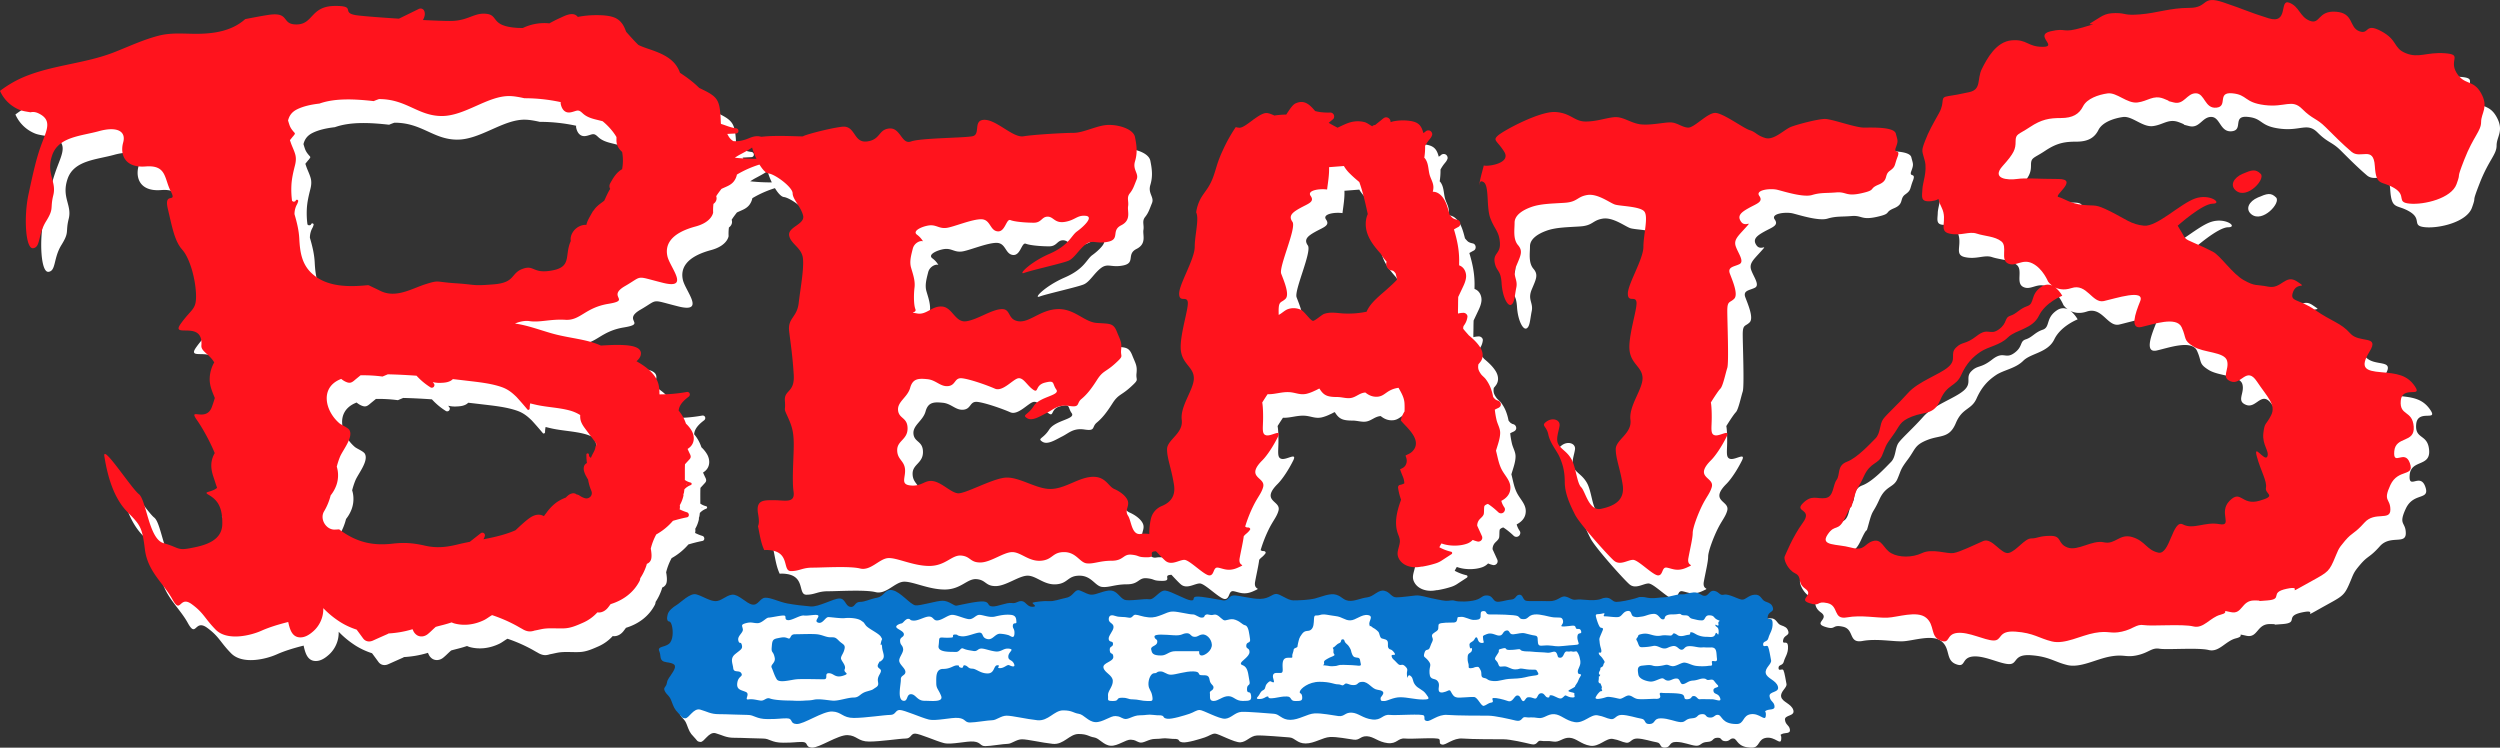 <svg id="Layer_1" data-name="Layer 1" xmlns="http://www.w3.org/2000/svg" viewBox="0 0 3839 1148.14"><rect x="0" y="0" width="3839" height="1148.14" fill="#333333" stroke="none"/><defs><style>.cls-1{fill:#fff;}.cls-2{fill:#0874cc;}.cls-3{fill:#ff131d;}</style></defs><path class="cls-1" d="M2735.17,1070.06c-1.74-8.16,9.32-14,8.16-19.8s-2.92-17.47-4.66-21-7.57,2.33-7.57-3.49,6.4-2.91,8.15-9.9,7-12.23,6.4-23.3-8.73-1.16-7.57-9.31,9.9-7,8.16-13.4-5.24-7.57-11.65-9.9-6.41-11.06-16.31-10.48-14,8.15-19.8,7.57-20.38-9.37-27.37-7.6-7-4.05-14.55-5.79-8.74,7-14.56,7.57-8.84-5.86-17.47-5.24c-8.16.58-12.23,3.49-18.64,2.91s-20.38,4.66-27.37,4.66-12.81,1.74-20.38,1.16-7.57-1.74-13.39-1.74-2.33,0-10.49,2.32-22.13,5.25-28.53,5.25-8.15-7-16.31-6.41-3.72,2.33-15.55,3.49-21.72-1.74-29.29-.58-9.32-2.91-16.89-4.66-11.64,7.57-25.62,7-29.7.58-34.94-.58-4.66-9.9-10.48-9.32-4.66,7-12.81,7.57-17.48,4.66-22.72,2.91-5.24-8.73-13.39-9.31-8.15,4.07-18.05,7-26.79,2.92-32,1.17-8.16.58-14.56,0-16.31-2.91-22.13-4.08-16.31-4.66-23.29-4.07-21.55,2.91-29.7,2.91-9.32-8-18.64-10.13-16.3,9-26.2,10.13-19.8,6.4-28.54,5.24-9.9-6.41-19.22-9.32-23.29,3.5-32.61,5.82-24.46,2.92-33.19,2.92-19.8-9.9-26.21-9.9-10.48,7-23.87,7.57-34.36-5.83-41.93-5.24-7.57,8.73-15.73,7.57-32.61-6.41-40.76-5.83-1.17,6.41-8.74,5.83-29.7-13.8-39-15.06-16.89,14.47-25,13.31-32,3.49-38.44.58-11.06-13.36-20.38-14-22.13,6.39-29.12,6.39-10.48-3.53-18.63-6.42-9.32,8.75-20.39,11.08-19.21,5.82-26.78,5.24-22.13,1.17-25,2.33,8.73,5.82,0,6.41-10.49-8.16-16.89-8.74-8.16,4.08-15.73,2.91-21.54,5.83-29.7,5.24-3.49-6.4-12.81-7.57-38.35,5.83-42.18,6.41-11.39-7.57-21.29-7.57-34.36,8.15-41.93,7-22.71-20.76-34.94-23.19-11.65,9.21-23.88,11.54-18.05,6.41-26.21,6.41-7.57,9.31-15.14,7.57-7-12.82-16.3-12.82-32,13.4-44.26,12.23-23.88-2.33-36.11-4.66-25.62-9.31-33.77-8.73-10.48,12.23-19.8,10.48-21-16.3-30.89-15.14-16.86,10.48-26.18,9.9-19.8-8.15-29.12-10.48-23.88,12.81-29.7,16.3-12.81,9-14,15-1.16,6,0,8.9,4.08-1,6.41,7.38,2.33,23.48-4.66,28.73-18,3.49-14.56,11.06-1.16,15.14,11.07,16.89,16.3,4.08,10.48,14-8.74,11.06-9.9,18-6.41,6.4-2.91,12.81,6.4,5.5,9.9,14.69,4.66,12.68,10.48,18.5,4.66,7.57,10.48,8.16,12.81-16.31,23.3-13.4,15.72,7,28.53,7,33.78,1.17,44.26,1.17,12.81,6.4,30.86,6.4,18.64-1.16,29.12-1.16,4.08,8.15,15.14,8.73,40.18-19.8,54.74-19.22,15.73,9.9,33.2,9.9,47.17-4.65,55.9-4.65,7.57-7.58,14.56-7.58,32.61,11.65,44.26,14.56,34.94-3.49,46-2.33,9.31,7,17.47,7,28-3.49,34.35-3.49,13.4-7,22.13-7,30.29,5.24,47.17,7,25.63-15.14,39.6-15.14,15.73,4.07,23.88,5.24,14.56,12.23,25.62,12.81,23.3-9.9,30.87-9.32,6.4,1.75,12.81,4.08,14-5.24,24.46-5.24,11.64-1.75,21-.58,9.9,0,13.4,1.16.58,3.49,7.57,4.66,27.37-5.24,34.35-7.57,10.49-5.83,15.73-5.83,29.7,14,39,13.4,15.14-9.9,25-10.48,41.34,2.33,50.08,2.91,11.65,9.32,25,9.32,26.2-9.32,37.27-9.9,27.37,2.91,36.69,4.07,9.9-5.82,20.38-5.24,16.89,8.74,31.45,10.48,15.72-8.15,26.78-7,50.75-2.33,52.75,1.16-1.5,7,4.32,8.15,16.89-10.48,31.45-9.31,52.41,1.16,62.89,1.16,32.62,5.24,42.52,7.57,8.73-6.41,14.55-5.24,9.9-.58,19.22,1.16,14.56-6.4,25-5.82,17.47,9.9,31.45,12.23,24.46-12.23,34.94-10.48,13.39,4.66,20.38,5.82,7.57-6.4,16.89-6.4,22.71,4.65,30.28,5.82,3.5,8.76,12.81,8.16,5.25-8.74,16.89-8.74,22.13,5.24,30.28,5.82,7-5.24,17.48-5.82,7-5.83,15.14-6.41,4.65,4.66,12.23,5.24,7.57-5.24,13.39-4.07,5.24,14,27.95,14c12.23,0,8.74-13.39,22.13-15.14s21.55,11.65,22.71,2.91-3.49-6.4,1.17-8.73,13.39.13,12.23-6.92-6.41-6.48-7.57-14.63,15.72-5.24,12.81-15.14S2736.92,1078.21,2735.17,1070.06Z"/><path class="cls-1" d="M3467.28,303.22c-13.94,6-19.91,17.93-10,25.89,17.1,13.68,45.8-17.92,37.83-25.89S3481.22,297.25,3467.28,303.22Z"/><path class="cls-1" d="M2301.68,315.84c9.29,5.31,4,38.49,10.62,55.75s13.28,19.92,14.6,37.17-10.62,15.94-8,30.54,9.29,10.62,10.62,31.83,9.29,35.87,14.6,33.22,5.31-13.28,8-26.55-6.64-17.26,0-33.19,10.62-22.57,2.65-31.86-5.31-23.9-5.31-34.52,10.62-18.59,25.23-23.9,31.86-5.31,51.77-6.63,18.59-9.3,34.52-11.95,34.52,11.95,42.48,14.6S2542,353,2548.61,361s-1.33,35.85-1.33,54.43-23.9,57.09-23.9,71.69,11.95,2.66,13.28,13.28-13.28,53.1-10.62,74.34S2546,599.93,2546,617.19s-21.24,42.48-18.58,63.73-22.57,30.53-22.57,45.13,6.64,29.21,10.62,54.43-14.61,33.19-33.19,37.17-23.9-26.55-30.53-33.18-8-30.54-14.61-42.49-14.6-14.6-19.91-22.57,0-19.91,1.33-29.2-10.62-13.28-19.92-6.64,0,6.64,2.66,19.91,13.27,25.23,17.26,34.52,8,19.91,8,38.5,9.29,37.17,15.93,50.45,50.45,62.39,59.74,70.36,21.24-1.33,29.21-1.33,30.53,23.9,38.5,23.9,5.31-13.28,13.27-12,15.94,6.64,30.54,0,0,0,2.65-14.6,6.64-30.54,6.64-38.5,8-29.21,14.6-42.49,11.95-18.58,14.61-27.87-6.64-12-10.62-18.59,1.32-14.6,9.29-22.57,17.26-22.57,23.9-35.84-9.3-1.33-17.26-2.66-5.31-10.62-5.31-27.88-1.33-22.57-1.33-22.57,10.62-17.25,14.6-21.24,8-23.89,10.62-31.86,0-71.69,0-87.62,4-11.95,10.62-18.58-2.65-27.88-6.63-38.5,6.63-10.62,14.6-14.61-1.33-15.93-5.31-26.55,2.65-15.93,14.6-29.2,0,0-6.63-9.3,0-14.6,11.94-21.24,22.57-9.29,15.93-18.58,17.26-11.95,27.88-9.3,39.83,12,53.11,8,21.24-2.66,37.17-4,14.6,6.63,38.5,1.32,10.62-6.63,26.55-13.27,8-14.61,17.26-21.24,6.63-8,11.8-21.24-6.49-4-2.51-14.61,2.65-10.62,0-21.24-35.85-9.29-49.12-9.29-49.12-13.28-59.74-13.28-41.16,8-51.78,12-26.55,21.24-39.82,17.26-14.61-9.29-23.9-11.95-41.15-26.55-53.1-26.55-31.86,22.57-41.16,22.57-17.25-8-27.88-8-33.18,5.31-47.79,2.66-25.22-11.95-38.5-10.62-26.55,6.64-43.81,6.64-22.57-13.28-46.46-14.61-78.33,27.88-87.62,35.85-1.33,8,9.29,25.22S2311,291.94,2303,290.61a5.28,5.28,0,0,1-.85-.28c-1.67,6.73-3.63,13.42-5.16,20.12a102.42,102.42,0,0,0-1.83,10.66C2296.29,315.85,2296.73,313,2301.68,315.84Z"/><path class="cls-1" d="M3833.69,179.46c-12-21.6-25.89-11.65-37.84-31.56s10-27.88-17.92-29.87-39.82,8-59.74,0-12-19.92-37.83-33.85-17.93,6-33.86,0-8-27.88-35.84-29.88-23.9,19.92-39.83,13.94S3554.9,46.34,3539,40.37s0,33.85-31.86,23.89-35.85-13.17-69.7-24.51-21.9,8.58-51.77,8.58-49.79,8-75.67,10-19.92-2-37.84-2-21.9,6-35.84,13.94,19.91-2-13.94,8-23.9,0-49.79,6,12,23.89-11.95,23.89-23.89-11.95-47.79-10S3075,126,3067,141.92s0,31.87-19.91,35.85-17.92,4-31.86,6-4,7.93-13.94,25.87-15.93,27.9-21.91,43.83-4,13.94,0,29.87-3.56,33.85-3.77,43.81S2971.44,347,2989.36,345s6-10,15.93,10-6,35.84,11.95,39.83,29.87-4,41.82,0,27.87,4,37.83,11.94-2,27.88,10,33.86,21.9-8,37.83,0,23.9,27.88,23.9,27.88a28.21,28.21,0,0,0,6.56,6.4c-4.78-2.19-10.42-2.51-16.52,1.56-17.92,11.95-9.95,25.89-21.9,29.87s-15.93,11.56-25.89,14.74-4,11.15-17.92,21.11-15.93-4-33.85,9.95-21.91,8-31.87,17.92,2,17.93-11.94,29.87-45.8,21.91-61.74,39.83-31.86,31.86-37.83,39.83-4,21.9-11.95,29.87-27.88,29.87-43.81,35.84-10,19.92-15.93,27.88-4,25.89-17,27.88-20.87-6-34.81,8,15.93,8,0,29.87-25.89,47.69-27.88,51.72,4,20,15.93,25.94,2,13.94,15.93,23.89-11.95,15.94,6,21.91,10-4,27.88,0,8,25.89,29.87,21.9,45.8,1,61.73.49,45.8-11.4,59.74,0,6,28.69,21.91,35,8-9.63,25.89-11.62,41.81,11.28,55.75,11.62,6-15.6,33.86-13.61,35.84,10.23,55.75,15.07,43.81-9.1,65.72-13.08,23.89,2,41.82-2,21.9-11.95,33.85-10,59.74-2,75.67,2,25.89-13.94,41.82-17.92-2-8,15.93-4,15.93-17.92,35.84-17.92-6,2,19.92,0,2-12,29.87-17.93-4,11.95,27.88-6,35.84-17.92,43.81-35.84,6-17.93,17.92-31.87,13.94-9.95,29.87-27.87,39.83-2,39.83-19.92-12-12,0-37.83,37.83-11.95,29.87-33.86-25.89,6-23.9-17.92,31.86-12,29.87-37.83-21.91-15.93-19.91-39.83,33.85-4,21.9-21.91-27.88-19.91-51.77-21.9-33.86-6-17.93-31.86-15.93-11.95-29.87-27.88-27.88-17.92-53.76-35.85-39.83-11.94-33.86-27.87,23.9-4,6-15.93-23.9,11.94-43.81,8-19.91,0-37.84-10-35.84-37.83-47.79-43.81-15.93-8-29.87-13.94-12-6-17.92-15.93l-6-9.95S3405.55,349,3421.48,349s-4-15.93-26.88-8-58.75,43.81-78.66,41.82-27.88-10.12-51.78-22-21.9-7.88-41.81-9.87-29.87-10.44-37.84-12.19,31.86-27.64,0-27.64-49.78-2-63.72,0-39.83,0-21.91-19.91,19.92-25.89,19.92-37.84,4-10,21.9-21.91,29.87-13.93,47.79-13.93,27.88-6,33.86-17.93,23.53-17.92,37.65-19.91,30.05,15.93,46,13.94,23.9-11.95,39.83-6,0,2,15.93,6,19.91-14.25,33.85-14.09,13.48,24,31.63,22,.24-24.2,24.13-22.06,17.92,14.1,49.78,18.08,41.82-10,57.75,6,21.91,13.94,35.85,27.87,25.89,25.89,39.83,37.84,33.85-10,35.84,21.91,10,21.9,29.87,33.85,2,21.9,23.9,23.89,63.72-8,71.68-29.87-2-2.21,12-37.94,25.89-43.7,25.89-57.64S3845.64,201.06,3833.69,179.46Zm-629.27,299c23.9-8,31.87,23.9,49.79,19.92s63.72-19.23,55.76.34-15.94,43.47,2,39.48,53.76-17,61.73.44,2,19.48,17.92,29.43,47.79,8,51.78,21.91-10,25.88,6,31.86,23.9-23.9,39.83,0,29.87,35.84,21.9,51.77-10,10-12,27.88,10,27.88,6,35.85-21.91-21.91-15.93,0,15.93,37.83,13.94,47.79,17.92,12-10,19.91-27.88-17.92-45.8,0,6,39.83-15.93,35.85-39.83,8.91-55.76.47-19.91,47.32-37.84,43.34-19.91-17.93-39.82-23.9-25.89,12-43.81,8-39.83,13.94-55.76,8-8-17.92-25.89-17.92-19.91,4-29.87,4-21.9,18.33-33.85,22.11S3083,860.8,3069,866.77s-35.84,17.05-45.8,18.48-32.48-7.4-48.1,0-35.53,6.86-47.48.16-13.94-22.62-27.88-18.64-11.95,15.94-33.85,10-47.8-2-35.85-19.91,15.93-2,27.88-27.88,6-4,12-25.89,6-13.94,15.93-35.84,21.9-17.92,27.88-31.86,4-13.94,15.93-29.87,10-21.91,29.87-29.87,33.85-2,43.81-25.89,23.89-19.92,31.86-37.84S3053.08,584,3065,576s29.87-10,41.82-21.91,37.83-12.33,47.79-33,35.84-30.67,35.84-30.67-4.25-7.89-11.08-13C3185.32,480.38,3193.65,482.05,3204.42,478.46Z"/><path class="cls-1" d="M1056.73,836.46l.31-.38c7.13-2.13,14.35-4,21.65-5.43,4-.81,3.56-6.63,0-7.68a66.38,66.38,0,0,1-11.32-4.58,15.62,15.62,0,0,0,.25-6.37,50.53,50.53,0,0,0,5.4-13.64c.16-.72.25-1.45.39-2.17l-.4-.32c.33-1,.67-2.06,1-3.08.27-1.7.48-3.39.65-5.09a24.9,24.9,0,0,1,9.73-6.51,2.05,2.05,0,0,0,1.46-1.92,2,2,0,0,0-1.46-1.92,26.09,26.09,0,0,1-9-4.07c.1-8-.14-16.11.21-24.13l5.2-5.68c1.5-1.64,3.52-3.36,3.58-5.76s-1.35-4.46-2.25-6.46l-2.55-5.61a26.39,26.39,0,0,0,4-3.07c7-6.69,6.79-16.71,2.37-24.73a47.25,47.25,0,0,0-8.89-11.06,59.66,59.66,0,0,0-11.16-20c.73-9.17,8.28-16,15.3-21.34,3.57-2.71,1.57-8.12-3.06-7.28a231.82,231.82,0,0,1-41.65,3.66c-.06-.7-.12-1.41-.12-2.14,0-9.17-1.46-17.22-7-25.37-6.57-9.58-16.86-16.92-28.22-23.37,3.5-3.06,6.24-6.49,6.73-10.76,1.27-11-14.08-13.3-25.22-14-12-.77-24.22,0-36.26.67-22.43-10.19-48.93-11.12-75.55-18.76-19.92-5.71-37.65-12.54-56.28-15,6.83-3.1,15.68-4.79,22.06-3.78,15.81,2.49,32.52-3.45,55.39-2s30-18.64,65.92-24.52-3.13-10.55,25.38-27.16c28.71-16.47,14.63-16.07,57.77-5.25,43,11.05,11.71-23,7.58-40.39-4-17.33,4.08-35.49,43.28-46,25.31-6.81,26.88-21.43,26.88-21.43a82.58,82.58,0,0,1,.47-13.27c3.61-2.42,5.94-6.88,4.24-11.78,1.9-3.14,4.5-6.61,8-11.18,6.89-3.46,14.34-5.35,19.23-11.79a24.77,24.77,0,0,0,4.56-10.24A160.92,160.92,0,0,1,1190,288.92c4.52,7.46,9.51,13.12,13.69,13.64,10.62,1.33,37.17,21.24,37.17,30.53s13.27,21.24,16.14,34.52-24.11,17.26-21.45,30.53,19.91,18.59,21.24,35.85-4,45.14-6.64,67.7-17.26,22.57-14.6,43.81,5.31,38.5,7,66.38-14.92,22.57-13.59,39.83-2.65,9.29,4,23.9,9.3,22.56,9.59,41.15-3,55.76-.29,74.34-13.28,13.28-29.21,13.28-29.21-1.33-25.22,21.24c1.58,9,1.66,14.55-.19,18.65,2.71,12.42,4.25,25.32,9.64,36.72a46.67,46.67,0,0,1,10.46.39c29.21,4,17.26,31.86,30.53,31.86s17.26-5.31,33.19-5.31,57.09-2.66,73,1.33,29.21-14.61,42.48-15.93,38.5,11.94,63.72,11.94,34.52-17.25,49.12-15.93S1513,900,1528.89,900,1564.73,884,1578,884s25.22,14.61,43.81,13.28S1639.08,884,1657.66,884s23.9,15.93,34.52,17.26,19.91-4,38.5-4,17.26-10.62,30.53-9.29,8,4,23.9,4c15.65,0-.71-9,13.82-9.28,6.4,6.94,11.67,12.37,14.26,14.59,9.29,8,21.24-1.33,29.21-1.33s30.53,23.9,38.5,23.9,5.31-13.28,13.27-12,15.93,6.64,30.54,0,0,0,2.65-14.6c2.2-12.07,5.26-25,6.27-33.61a24.54,24.54,0,0,1,3.65-3.7,31.94,31.94,0,0,0,6-6.25,2,2,0,0,0-.31-2.41,3.79,3.79,0,0,0-3-1.09,4.62,4.62,0,0,1-2.24-.28,12.2,12.2,0,0,1-1.9-1.13,206,206,0,0,1,12.75-32.52c6.64-13.27,12-18.58,14.61-27.87s-6.64-12-10.62-18.59,1.32-14.6,9.29-22.57,17.26-22.57,23.9-35.84-9.3-1.33-17.26-2.66-5.31-10.62-5.31-27.88-1.33-22.57-1.33-22.57,4.16-6.76,8.25-12.79c11.09.53,22.11-4,34.08-3.06,9.42.76,15.52,4.58,25.41,2.54a61.19,61.19,0,0,0,12.48-4.56,54.73,54.73,0,0,0,6.19-3.06,14,14,0,0,0,1.47-.49c6.45,10.59,12,13,27.67,13,6.52,0,13.66,2.5,20.12,1.54,8.7-1.29,13.59-7.88,22.72-8.48,5.33,4.39,11.63,7.15,19.27,6.38s11.49-5.74,17.8-9.14a38.5,38.5,0,0,1,13.85-4.48c4.17,7.49,8.61,14.76,9.15,23.64.26,4.15.22,8.39.07,12.66a42.52,42.52,0,0,0-5.77,13.8.87.87,0,0,0,.09.11,1.28,1.28,0,0,1,.15.24l.23.25c.56.65,1.11,1.3,1.69,1.93,1.31,1.45,2.67,2.86,4,4.28,3,3.11,5.93,6.24,8.61,9.61,5.78,7.27,11.38,16.72,6.76,26.07a20.43,20.43,0,0,1-9.84,9.23c-1.35.63-2.74,1.37-4.12,1.94l-.09.37s0,.1,0,.47a4.81,4.81,0,0,1,.22.82,17.82,17.82,0,0,1,1.09,3.41,13.82,13.82,0,0,1-1.65,10.32c-2,3.19-5.12,4.46-8.21,5.93,1.11,3.46,2.53,7.12,4.29,11.33a30,30,0,0,1,2.24,10.22,18.29,18.29,0,0,1-6.79,2.44c-2.26.33-3.11,3-2.78,4.9a89.89,89.89,0,0,0,4.56,17.79c-1.68,4.92-3.43,9.77-4.66,14.48-3.45,13.21-4.81,26.46.39,39.38,3.47,8.6,2.85,11.12.65,19.3-1.76,6.56-3,11.53.55,17.88,5.59,10,17.87,13.58,28.7,12.55a55.73,55.73,0,0,0,5.84-.87,8.14,8.14,0,0,0,1.3,0,145.61,145.61,0,0,0,20.8-5.05,37.5,37.5,0,0,0,10-5l3.45-2.26,10.46-6.8c1.37-.89,1.28-3.24-.47-3.64a72.85,72.85,0,0,1-18.23-6.92c.57-1.13,1.17-2.29,1.81-3.47.44-.83,1-1.61,1.44-2.42,12.39,4.61,28.18,4.25,39,.43a22.41,22.41,0,0,0,9-5.82,45.08,45.08,0,0,0,7.15,2.38,6,6,0,0,0,6.28-2.14,5.66,5.66,0,0,0,1.18-2.83,6.52,6.52,0,0,0-.71-3.81q-3.51-7.68-7-15.38a14.44,14.44,0,0,1,2.53-8.41c2.13-3.09,5.69-5,7.28-8.8,1.13-2.66.15-11.82,1.51-13.46a10.17,10.17,0,0,1,5.17-2.79c.87.58,1.77,1.12,2.63,1.73,1.2.85,2.39,1.74,3.57,2.63l.09.07.83.65c.62.49,1.23,1,1.84,1.5q3.57,2.94,6.91,6.14a6,6,0,0,0,7.84.46c2.22-1.71,3.22-5.22,1.54-7.7a39.75,39.75,0,0,1-2.62-4.46c-.19-.38-.38-.77-.56-1.16l-.26-.63c-.26-.67-.52-1.35-.75-2s-.33-1.3-.51-2c6.42-3.25,12-8.48,13.46-15.83,2.56-12.5-6-20.22-11.72-30s-7.14-20.6-9.9-31c2.59-8.88,6.53-19.09,6.4-27.81-.11-6.75-3.71-12.21-5.41-18.82a124.7,124.7,0,0,1-2.79-16.41c.83-.46,1.66-.9,2.5-1.31l1.62-.76.64-.28.14-.06,0,0,0,0,0,0c2.36-1,4.46-2.93,4.33-5.74a6.14,6.14,0,0,0-4.38-5.76c-.54-.14-1.07-.29-1.6-.47l-.07,0a14.53,14.53,0,0,0-2.11-1.16l0,0c-.19-.18-.42-.34-.6-.51a20,20,0,0,1-1.63-1.69l-.65-.78,0,0h0c-.26-.34-.51-.69-.76-1a74.31,74.31,0,0,0-3-11.46,55.24,55.24,0,0,0-8.88-16.5c-2-2.43-5.07-4.64-6.8-7.08-4.9-6.92-4.63-10-4-15.05,1.08-1.27,2.17-2.55,3.19-3.91,5.25-7,3.88-15.53-.64-22.52s-10.89-12.85-17.21-18.08c-2.86-3.35-5.92-6.6-8.62-10.07a13.46,13.46,0,0,1,.08-2.61l.36-1.48c.63-.92,1.26-1.79,1.73-2.55a27.06,27.06,0,0,0,4.32-11.9c.31-3.19-3-6-6-6a36.89,36.89,0,0,0-8.5,1.14c-.13-4.55.11-9.23.12-14.12,0-3.79.11-7.59.21-11.38q2.79-5.94,5.6-11.87c2.87-6.06,6-12.1,6.5-18.92.36-5.42-1.7-11.48-5.91-15a14.66,14.66,0,0,0-4.8-2.72c0-3,.11-6,.06-9-.23-16.72-3.46-31.08-8-46.17q3.36-2,6.84-3.83c4.46-2.3,3.54-9.86-1.43-10.92-1.11-.24-2.21-.5-3.3-.83-.54-.17-1.07-.37-1.61-.56,1.06.37-.53-.25-.63-.31-.51-.25-1-.55-1.47-.84l-.34-.19-.17-.15a29.2,29.2,0,0,1-2.17-2.14c-.83-.92-1.63-1.85-2.43-2.77-2.82-11.06-5.88-23.05-13.89-30.38-4.13-3.78-8.06-4.91-11.95-4.9a25.55,25.55,0,0,0,1-6.33c.24-7.5-4.24-13.43-6-20.5-2.05-8.22-1.53-17.33-7-24.42-.29-.37-.66-.66-1-1a101.45,101.45,0,0,0,1.26-18.17c.81-1.41,1.6-2.82,2.49-4.19.59-.91,1.2-1.81,1.83-2.69.32-.45.66-.9,1-1.34l.42-.53c.95-1.16,1.91-2.29,2.81-3.49a16.78,16.78,0,0,0,2.14-4.09c.92-2.34-.6-5.61-2.75-6.75a6.19,6.19,0,0,0-7.24.93c-.31.3-.62.58-1,.86l-.11.09c-.59.42-1.17.84-1.8,1.21l-.5.26c-3.36-13-8.57-17.53-23.72-19.06a75.73,75.73,0,0,0-22.08,1,27.75,27.75,0,0,0-4.47,1.35,12.13,12.13,0,0,0-.21-1.91c-.78-3.63-4.47-6.38-8.22-5.33-2.27.64-4,2.46-5.83,3.91l-4.11,3.31-4.1,3.31-.94.75-.53.34a5.41,5.41,0,0,0-2.87.73A6.09,6.09,0,0,0,2131,230c-3.82-2-7.41-5-11.35-6.23a40.58,40.58,0,0,0-17.47-.9c-8,1.16-16.2,5.46-24.4,9.34-4.64-2.4-9.24-4.83-13.66-7.5l6.71-5.59c1.82-1.51,2.09-4.51,1.24-6.52a5.94,5.94,0,0,0-5.46-3.67,94.63,94.63,0,0,1-13.57-.48c-.5-.06-1.05-.08-1.55-.19,1.34.28-.18,0-.48-.07-1.21-.18-2.41-.38-3.61-.61s-2.65-.59-4-.9c-8.08-9.39-16.36-18.32-30.45-11.67-4.46,2.11-9.35,9.92-14,17a147.59,147.59,0,0,0-18.29,1.49c-4.86-2.31-9.15-3.84-12.16-3.84-5.08,0-11.59,4.08-18.11,8.76a11.56,11.56,0,0,0-2.6,1.89c-8,5.85-15.63,11.92-20.45,11.92a20.12,20.12,0,0,1-5.89-1,238.89,238.89,0,0,0-19.79,35.33,185.27,185.27,0,0,0-8.4,20.8c-2,6.3-3.75,12.72-6,19a86.38,86.38,0,0,1-8.59,18c-3.67,5.72-8,10.93-11.3,16.91a62.44,62.44,0,0,0-6.88,21.19c4.9,9.45-2.23,35.37-2.23,53,0,18.59-23.9,57.09-23.9,71.69s12,2.66,13.28,13.28-13.28,53.1-10.62,74.34S1857,599.93,1857,617.19s-21.24,42.48-18.58,63.73-22.57,30.53-22.57,45.13,6.63,29.21,10.62,54.43c3,18.69-6.49,27.9-19.13,33a27.77,27.77,0,0,0-16.4,19.94,98.11,98.11,0,0,0-2.3,22.76c-4.12-.38-8.63-.82-12.82-.06-14.61,2.66-14.61-19.91-19.92-27.88s1.33-13.27,0-21.24-11.94-15.93-21.24-19.91-13.27-19.91-34.51-18.59-41.16,18.59-63.73,18.59-49.12-19.91-70.36-17.26-61.07,25.23-71.69,23.9-23.89-15.93-37.17-18.59-17.26,8-34.52,6.64-8-11.95-9.29-25.22-12-14.61-12-29.21,15.93-15.93,15.93-33.19-13.27-14.6-14.6-27.88,14.6-19.91,18.59-34.51,13.27-14.61,26.55-13.28,19.91,12,31.86,10.62,9.29-13.28,21.24-11.95,38.5,10.62,50.45,15.93,27.88-14.6,35.84-15.93,13.28,10.62,22.57,17.26,2.66-6.64,18.59-10.62,10.62,1.33,17.26,10.62-25.23,10.62-34.52,25.22-18.59,13.28-10.62,18.59,19.91-2.65,30.53-8,17.26-13.27,34.52-10.62,10.62-4,18.59-10.62,14.6-14.6,23.89-29.2,13.28-12,27.88-25.23,8-9.29,9.29-21.24-1.32-14.6-6.64-27.88-10.62-11.94-30.53-13.27S1673.59,509.66,1647,511s-42.48,21.24-59.74,18.58-10.62-19.91-26.55-18.58-35.84,15.93-53.1,18.58-21.24-21.24-37.17-22.57-23.9,13.28-38.5,10.63,0,0-2.66-6.64-2.65-22.57-1.32-33.19-2.66-21.24-5.32-30.54,0-18.58,2.66-29.2c2.22-8.88,11.83-13.09,15.71-11.15a33.61,33.61,0,0,0-9.07-10.09c-9.3-6.64,12-14.61,21.24-14.61s13.27,5.31,23.9,4,38.49-13.28,53.1-13.28,13.27,17.26,25.22,18.59,13.28-19.92,19.91-17.26,23.9,4,35.85,4,12-9.29,21.24-9.29,10.62,10.62,26.55,8,18.59-10.62,31.86-9.29-4,17.26-13.27,23.9-11.95,21.24-42.49,34.51-49.11,33.19-38.49,29.21,58.41-14.6,67.7-18.59,15.93-17.26,26.55-25.22,15.93,0,34.52-4,4-17.26,19.91-25.23,9.3-21.24,10.62-29.2-2.65-13.28,2.66-19.92,6.64-11.94,10.48-21.24-6.5-14.6-2.52-27.88,2.66-23.89,0-37.17-27.88-19.91-43.81-18.58-35.84,11.94-50.44,11.94-61.07,2.66-77,5.31-41.16-25.22-59.74-25.22-5.31,22.57-18.59,25.22-79.65,2.66-94.26,8-15.93-21.24-33.18-19.91-13.28,17.25-34.52,19.91-17.26-25.22-38.5-22.57-59.74,13.28-59.32,14.6c.31,1-41.57-2.23-64.87.92-6-2.2-12.64-.38-18.69,2.18-7.51,3.18-15.71,5.21-23.86,4.38a20.64,20.64,0,0,1-7.33-7.46c-.66-1.17-1.29-2.39-2-3.57l13.41-.71c5.19-.28,5-7.45,0-8-8-.8-15.27-4.38-22.91-6.63-.11-.31-.21-.63-.32-.94-.23-4.85-.34-9.7-.77-14.52-.75-8.29-1.68-17.61-7.31-24.19-5.24-6.13-13.77-10-20.84-13.54-1.43-.73-2.87-1.4-4.31-2.07-8.91-8.92-19-16.37-29.51-23.24a45.07,45.07,0,0,0-8.31-14.5c-8.77-10.13-21.85-15.79-34.18-20.2-7-2.49-14.57-4.73-21.42-8.12-6.57-6.41-12.64-13.3-18.74-20.13-.67-1.68-1.33-3.39-2-5.08-3.56-8.34-9.23-14.79-18.09-17.61-8.63-2.74-18.8-3-27.79-2.92a143.88,143.88,0,0,0-26.41,2.74c-7-9.13-20.19-1.54-28.4,2.14-5.19,2.33-10.25,4.94-15.2,7.74a76.41,76.41,0,0,0-40.82,7.1c-3.58,0-7.11-.08-10.49-.35-39.48-3.15-26.24-19.39-45.55-21.45s-27.9,11.19-56,11c-9.24,0-24.27-.6-41.35-1.45,2.27-4.06,3.89-8.75,2.24-13.33a6.09,6.09,0,0,0-8.78-3.57l-30.2,14.78-.07.05c-24.62-1.55-48.37-3.34-62-4.85-30.7-3.29-.34-15.19-37-14.69s-32.5,27.8-57.49,28.39-10-19.5-43.22-14.75c-9.76,1.44-22.25,3.86-36.3,6.53-20.73,18.5-48.55,22.87-77.8,22.6C304,88,286,86.33,267.89,90.91c-23.5,6-45.62,16.35-68.08,25.26C153.65,134.49,102,135.89,56.57,156.11a170.88,170.88,0,0,0-32.92,19.74c.32.68.6,1.37.94,2A55.74,55.74,0,0,0,53,204.69c5,2.18,11.42,3,17.52,4.07,3.57-.93,7.56-.63,12.25,1.6,20.88,9.95,13.28,24.53,5.08,46.16S74.58,301.21,67.35,335s-4.71,83.87,7.13,82.42,7.21-20.79,19.89-41.27,5.85-18.89,11.16-40.23-11.5-32.76-1.74-61.29,44.51-29.36,71.89-37c27.53-7.55,42-.05,37.1,17.49s1.67,39.3,34.45,36.76,28.33,18.51,38.74,38.3c10.22,19.81-11.41-1.25-4.45,27.41,6.74,28.61,10.44,49.21,22,62.11s20.39,44.81,21.14,68.71-6.49,21.21-23.38,44.88,34.88-6.59,31.62,33.44c-.74,9.17,11.91,12.87,19.72,26a52.24,52.24,0,0,0-6.93,27.07c.29,10,4.22,18.51,7.86,27.55-1.24,4.32-2.75,8.92-4.55,13.85-9,24.58-38.09-1.44-22.25,21,6.6,9.37,18.28,29.38,26.69,49.76a38.59,38.59,0,0,0-4.49,11.47c-1.89,8.91-.14,17.37,2.75,25.85,1.8,5.25,3.43,10.73,5.36,16.05-8.73,7.41-22.37,5.33-13.22,10.59,13.14,7.58,21.81,18,21.19,45.45s-31.28,33.23-50.36,36.75-16.78-1.55-39.73-7.91-26.27-66.39-38.18-75.46c-11.58-9.1-56-77.79-52.81-57.89,5.43,34.34,15.65,65.58,35.6,85.71S242,846,246.18,880.05s28.74,52,42.13,76.4,10.36-6.26,29.45,7.34c18.9,13.66,20.1,22.14,37.2,39.49s52.36,9.44,70,1.6c11.37-5.12,26-9.7,41.29-13.49.27,1.31.55,2.62.88,3.93,2,7.89,5.23,18.18,15.32,19.55,8.83,1.21,16.53-4.07,22.55-9.46a45.22,45.22,0,0,0,10.65-14.29,44.69,44.69,0,0,0,4.41-21,141,141,0,0,0,26.84,21.83,110.56,110.56,0,0,0,24.4,11.15q5,6.69,9.87,13.4c3.55,4.86,9.4,6,15,3.49q11.16-5,22.42-10a8.13,8.13,0,0,0,1.72-1,164.92,164.92,0,0,0,17.82-2,157.23,157.23,0,0,0,19-4.5c.34.71.68,1.42,1,2.13a15.59,15.59,0,0,0,6.17,7.24c5.3,3,11.48,1.89,16.09-1.74,3.62-2.85,6.88-6.27,10.28-9.37l2.07-1.86c3.85-1.13,7.75-2.09,11.61-3.09,4.34-1.13,8.61-2.37,12.81-3.79a29.41,29.41,0,0,0,4.56,1.71c15.16,4,31,1.6,45-5.14,4.24-2,8.28-5.39,12.59-7.73a237.87,237.87,0,0,1,23.85,9.52q6.56,3.06,12.93,6.49c3.05,1.64,6.06,3.52,9.17,5.14,4.9,3.06,10.38,5.05,16.31,3.47a13.23,13.23,0,0,0,2.62-.73c5.45-.91,10.93-2.52,16.11-3.07,10.31-1.08,20.49.17,30.75-.45,9.75-.59,18.88-4.68,27.72-8.57a65.29,65.29,0,0,0,22-15.77l.15-.18a12.4,12.4,0,0,0,1.4.21c6.08.31,11.39-3.08,14.91-7.52,1.38-1.74,2.69-3.54,4-5.31,18.91-5.85,34.89-17.25,44.27-35.09a10.18,10.18,0,0,0,1.2-4.6,81.15,81.15,0,0,0,9.43-19.43c.3-.93.53-1.85.81-2.78a10.44,10.44,0,0,0,6.67-7.65c.86-4,.4-8.33-.12-12.33-.14-1.12-.39-2.23-.58-3.34a89.55,89.55,0,0,1,8.44-21.79A93.79,93.79,0,0,0,1056.73,836.46Zm21.84-56.83c-.29.16-.57.33-.86.51a1.76,1.76,0,0,0-.17-1C1077.89,779.28,1078.22,779.48,1078.57,779.63ZM1075.3,778l0,0,0,0Zm-11,47.76h0Zm933.39-330.72c6.64-6.64-2.65-27.88-6.63-38.5s23.89-70.36,17.25-79.66,0-14.6,12-21.24,22.57-9.29,15.93-18.58c-6.14-8.6,13.83-11.51,25.27-9.79,0-.06,0-.12,0-.18,1.41-11.29,3.45-22.75,3-34.15l22.79-1.78a53.36,53.36,0,0,0,9.53,12c4.49,4.43,9.25,8.58,14.12,12.6,5.71,15.89,9.29,32.55,13,49.2-4.12,9.12-3.94,20-.78,29.42,4.07,12.15,12.38,22.11,20.75,31.58a71.21,71.21,0,0,0,9,12.13,10.45,10.45,0,0,0,4.48,12.41c1.92,1.14,4.54.8,6.22,2.16a17.07,17.07,0,0,1,3.31,3.84,78,78,0,0,0,2.33,8.73c-4.47,5.13-9.77,9.67-14.75,14.26-9.66,8.89-26.58,21.18-32.26,35.4a136,136,0,0,1-37.9,2.54c-9.31-.74-18.36-2.38-27.41.84-3.8,1.36-14.22,11-17.08,10.66-4.22-.48-13-14.66-18.91-17.15a26.5,26.5,0,0,0-19.07-1c-5.34,1.72-9.8,6.75-14.68,9,0-2.46-.08-4.57-.08-6.17C1987.1,497.71,1991.09,501.69,1997.72,495.06ZM1160.84,273.11c6.08-3.26,12.2-6.36,17.77-10.38a104.75,104.75,0,0,0,6.6,17.36,293,293,0,0,1-33.12-1.67A83.88,83.88,0,0,1,1160.84,273.11ZM502.9,456.45c-16.06-14.54-18.61-33.77-19.63-53.57-.65-12.87-3.73-25.34-7.37-37.73a31.05,31.05,0,0,1,1-8,30.72,30.72,0,0,1,2.28-6.08,20.74,20.74,0,0,0,2.28-5.45,1.27,1.27,0,0,0,.07-.12h0c0-.18.09-.34.11-.53a2,2,0,0,0-1.72-1.95,2,2,0,0,0-2.19,1.42c-.46,1.18-2.1,1.58-3.23,1.5a5.43,5.43,0,0,1-1-.19,7.33,7.33,0,0,0-1.35-1,129.31,129.31,0,0,1-1-23.61c.51-10.67,2.87-20.62,5.49-30.92,1.41-5.58,2-11.23.41-16.85-1.38-5-3.72-9.88-5.63-14.72-.83-2.12-1.64-4.59-2.52-7.13l4.77-5.92a1.61,1.61,0,0,0,.92-1.14l1.29-1.6a2.06,2.06,0,0,0,0-2.82c-3.36-3.64-6.15-7.19-7.74-11.94-.76-2.25-1.45-4.52-2.13-6.8,1.71-6.91,5.41-12.95,13.95-17.19,9.69-4.8,21.81-7.37,34.27-8.8,25-8.92,56.51-6.73,83.29-3.77,4.71-2,8.13-3.12,8.14-3.11,41.91-.1,59.44,25.55,95.67,26S773,182.66,807.05,183.81c5.42.11,13,1.29,21.82,3.31a260.89,260.89,0,0,1,55.91,6,6.93,6.93,0,0,0,0,3c1,4.7,3.19,9.71,7.74,11.88s9.41.43,13.92-1c2.23-.69,4.54-1.44,6.81-.53,2.56,1,4.47,3.32,6.55,5.05,5,4.16,11,6.3,17.21,7.92,4,1,8,2,12,3a100.53,100.53,0,0,1,16.41,17,80.48,80.48,0,0,1,4.88,7.34v3.41a25.06,25.06,0,0,0,1.16,8.87,24.35,24.35,0,0,0,5.35,8.31c.73.76,1.47,1.5,2.22,2.24a73,73,0,0,1,0,26.4c-7.48,4.1-12.44,11.33-16.54,18.61-1,1.81-2.38,3.77-2.79,5.83a8.86,8.86,0,0,0,1,5.87c-3.11,4.79-5.44,10.14-7.84,15.34-.43.91-.86,1.83-1.3,2.74-1.85,1.4-3.68,2.82-5.57,4.21-4,3-7.93,6.45-10.55,10.7a3.63,3.63,0,0,0-1.3,1.31c-2.5,4.47-5.21,8.88-7.41,13.5a31.68,31.68,0,0,0-2.56,7.38c-7.58-.44-15.06,3.5-19.66,9.53-3,4-5,9-4.47,14.05,0,.4.16.78.22,1.17-10.06,21.54,2.14,39.36-28,45.13-30.92,6-27.63-9.11-46.14-2.3s-10.8,21.21-44.5,23.79c-33.68,2.73-26.44.38-58.09-1.67S699,465.9,677.63,472.5s-45.87,22.6-70.38,10.2c-6.54-3.29-12.33-5.86-17.18-8.29-.52-.07-1-.17-1.53-.24C558.38,477.14,525.57,477,502.9,456.45ZM938.06,722.52c-.46,4.52-3,8.39-5,12.34a40.65,40.65,0,0,0-1.91,4.42,7,7,0,0,1-1.18-.69,5.36,5.36,0,0,1-1.82-2.44c0-.58-.07-1.16-.07-1.74a2,2,0,0,0-3.91-.53c0,.18,0,.36,0,.54h0c0,.2,0,.39,0,.59a5.88,5.88,0,0,0,0,.94,81.08,81.08,0,0,0,.87,11.33,11.5,11.5,0,0,0-2.3,1.63c-2.81,2.69-3,6.64-2.3,10.23a34.69,34.69,0,0,0,3.72,9c.82,1.58,1.72,3.11,2.66,4.61.06.35.11.69.17,1a76.1,76.1,0,0,0,2,8.44c.42,1.41.89,2.81,1.4,4.19.22.6.46,1.19.69,1.79l.06.14.38.86c1.41,3.13,1.53,6.37-.65,9.19a8.31,8.31,0,0,1-8.7,3,26,26,0,0,1-6.76-3c-.85-.53-1.69-1.09-2.55-1.6-.31-.19-.64-.35-.95-.53-.47-.15-.93-.31-1.41-.44l-.34-.09c-.12,0-.76-.12-1.05-.16a7.79,7.79,0,0,0-5-1.85,13.76,13.76,0,0,0-7.32,2.81,25.45,25.45,0,0,0-4.08,3.81,66.4,66.4,0,0,0-14.37,7.44A70.53,70.53,0,0,0,863,823.34c-1.2,1.62-2.8,3.57-4.09,5.54-.56-.28-1.11-.55-1.61-.77-8.55-3.81-16.6.51-23.31,5.77-6.23,4.87-11.95,10.32-17.73,15.71l-1,.94c-15.68,6.9-32.4,10.64-49.29,13.87a19.68,19.68,0,0,0,2.19-5.12,4.08,4.08,0,0,0-1.83-4.5,4.23,4.23,0,0,0-4.83.62L745,868.34c-6.32,1.23-12.61,2.54-18.84,4.07-17.21,4.25-32.35,5.8-49.78,1.83-18.22-4.15-31.58-5.21-50.22-3.08-30.87,3.53-55.46-2.57-80.56-21.08-.41-.3-.77-.62-1.14-.94q-3.59.3-7,.39c-13.16.34-23.35-16.34-16.08-28.2a91,91,0,0,0,10-24.34,54.67,54.67,0,0,0,8.62-15.2,45.49,45.49,0,0,0,2.68-18.2,42.64,42.64,0,0,0-1.92-10.66,114.07,114.07,0,0,1,5-15.27c4.24-10.21,20.59-29.66,14.56-40.81-2.12-3.9-12.14-7.71-15.46-10.54-21.38-18.21-30.16-53.09-.34-66.88,1-.47,2-.9,3.1-1.31a30.67,30.67,0,0,0,6.18,4.09c2.83,1.35,6.09,2.56,9.2,1.34,2.74-1.08,4.93-3.29,7.17-5.13l6.78-5.54c.09-.07.12-.19.19-.27a226.74,226.74,0,0,1,33.88,1.91c2.7-1.15,5.39-2.3,8.12-3.43,14.73.34,29.44,1.1,44.11,2.14a102.14,102.14,0,0,0,21.47,17.91,4,4,0,0,0,4.83-.63c1.1-1.2,1.7-3.39.62-4.82-.66-.88-1.29-1.78-1.93-2.68a42.8,42.8,0,0,0,12.78,1.17c4.78-.18,9.63-.62,14-2.8a16,16,0,0,0,4-2.94q10.76,1.2,21.43,2.48c17.93,2.16,37.09,4,53.69,9.82,10.18,3.57,16.51,9.16,22.66,15.12q8.59,9.43,16.78,19.24c1.13,1.37,3.41.22,3.4-1.41a36.67,36.67,0,0,1,.87-8c3.67.92,7.34,1.82,11,2.6,16.15,3.37,33.12,3.93,49,8.14a60.26,60.26,0,0,1,16.77,7.24,26.19,26.19,0,0,0,.25,6.08c.8,5.16,3.67,9.81,6.72,13.94,5.77,7.82,11.61,15.59,17.43,23.38.08,1.27.16,2.54.18,3.84A2,2,0,0,0,938.06,722.52Z"/><path class="cls-2" d="M2666.68,1111.83c12.23,0,8.74-13.4,22.13-15.14s21.55,11.64,22.71,2.91-3.49-6.41,1.17-8.74,13.39.14,12.23-6.92-6.41-6.47-7.57-14.62,15.72-5.24,12.81-15.14-16.89-12.23-18.64-20.39,9.32-14,8.16-19.8-2.92-17.47-4.66-21-7.57,2.33-7.57-3.49,6.4-2.92,8.15-9.9,7-12.23,6.4-23.3-8.73-1.16-7.57-9.32,9.9-7,8.16-13.39-5.24-7.57-11.65-9.9-6.41-11.06-16.31-10.48-14,8.15-19.8,7.57-20.38-9.38-27.37-7.6-7-4.05-14.55-5.8-8.74,7-14.56,7.57-8.84-5.85-17.47-5.24c-8.16.59-12.23,3.5-18.64,2.92s-20.38,4.65-27.37,4.65-12.81,1.75-20.38,1.17-7.57-1.75-13.39-1.75-2.33,0-10.49,2.33-22.13,5.24-28.53,5.24-8.16-7-16.31-6.4-3.72,2.33-15.55,3.49-21.72-1.75-29.29-.58-9.32-2.91-16.89-4.66-11.64,7.57-25.62,7-29.7.58-34.94-.58-4.66-9.9-10.48-9.32-4.66,7-12.81,7.57-17.48,4.66-22.72,2.91-5.24-8.74-13.39-9.32-8.15,4.08-18,7-26.79,2.91-32,1.17-8.16.58-14.56,0-16.31-2.92-22.13-4.08-16.31-4.66-23.29-4.08-21.55,2.91-29.7,2.91-9.32-8-18.64-10.13-16.3,9-26.2,10.13-19.8,6.41-28.54,5.25-9.9-6.41-19.22-9.32-23.29,3.49-32.61,5.82-24.46,2.91-33.19,2.91-19.8-9.9-26.21-9.9-10.48,7-23.87,7.57-34.36-5.82-41.93-5.24-7.57,8.74-15.73,7.57-32.61-6.4-40.76-5.82-1.17,6.41-8.74,5.82-29.7-13.8-39-15.05-16.89,14.47-25,13.31-32,3.49-38.44.58-11.06-13.36-20.38-14-22.13,6.39-29.12,6.39-10.48-3.54-18.63-6.43-9.32,8.76-20.39,11.09-19.21,5.82-26.78,5.24-22.13,1.16-25,2.33,8.73,5.82,0,6.4-10.49-8.15-16.89-8.73-8.16,4.07-15.73,2.91-21.54,5.82-29.7,5.24-3.49-6.41-12.81-7.57-38.35,5.82-42.18,6.41-11.39-7.57-21.29-7.57-34.36,8.15-41.93,7-22.71-20.75-34.94-23.19-11.65,9.22-23.88,11.55-18,6.4-26.21,6.4-7.57,9.32-15.14,7.57-7-12.81-16.3-12.81-32,13.39-44.26,12.23-23.88-2.33-36.11-4.66-25.62-9.32-33.77-8.73-10.48,12.23-19.8,10.48-21-16.31-30.89-15.14-16.86,10.48-26.18,9.9-19.8-8.16-29.12-10.48-23.88,12.81-29.7,16.3-12.81,9-14,15-1.16,6,0,8.9,4.08-1,6.41,7.37,2.33,23.49-4.66,28.73-18,3.5-14.56,11.07-1.16,15.14,11.07,16.89,16.3,4.07,10.48,14-8.74,11.07-9.9,18-6.41,6.41-2.91,12.82,6.4,5.49,9.9,14.68,4.66,12.69,10.48,18.51,4.66,7.57,10.48,8.15,12.81-16.3,23.3-13.39,15.72,7,28.53,7,33.78,1.16,44.26,1.16,12.81,6.41,30.86,6.41,18.64-1.17,29.12-1.17,4.08,8.16,15.14,8.74,40.18-19.8,54.74-19.22,15.73,9.9,33.2,9.9,47.17-4.66,55.9-4.66,7.57-7.57,14.56-7.57,32.61,11.65,44.26,14.56,34.94-3.49,46-2.33,9.32,7,17.48,7,28-3.5,34.35-3.5,13.4-7,22.13-7,30.29,5.24,47.17,7,25.63-15.14,39.6-15.14,15.73,4.08,23.88,5.24,14.56,12.23,25.62,12.82,23.3-9.9,30.87-9.32,6.4,1.75,12.81,4.08,14-5.25,24.46-5.25,11.64-1.74,21-.58,9.9,0,13.4,1.17.58,3.49,7.57,4.66,27.37-5.25,34.35-7.58,10.49-5.82,15.73-5.82,29.7,14,39,13.4,15.14-9.9,25-10.49,41.34,2.33,50.08,2.91,11.64,9.32,25,9.32,26.2-9.32,37.27-9.9,27.37,2.91,36.69,4.08,9.9-5.82,20.38-5.24,16.89,8.73,31.45,10.48,15.72-8.15,26.78-7,50.75-2.33,52.75,1.17-1.5,7,4.32,8.15,16.89-10.48,31.45-9.32,52.41,1.17,62.89,1.17,32.62,5.24,42.52,7.57,8.73-6.41,14.55-5.24,9.9-.59,19.22,1.16,14.56-6.41,25-5.82,17.47,9.9,31.45,12.23,24.46-12.23,34.94-10.49,13.39,4.66,20.38,5.83,7.57-6.41,16.89-6.41,22.71,4.66,30.28,5.83,3.5,8.75,12.81,8.16,5.25-8.75,16.89-8.75,22.13,5.24,30.28,5.83,7-5.24,17.47-5.83,7-5.82,15.15-6.4,4.65,4.66,12.23,5.24,7.57-5.24,13.39-4.08S2644,1111.83,2666.68,1111.83Z"/><path class="cls-1" d="M1354.51,1013.61c5.67-5.44.53-11.65,0-20.19s-3.35,1.55-1.8-6.21,3.11-3.89,0-9.32-19.41-12.43-23.29-17.67-1.55-3.3-7-7.18-17.86-4.66-24.85-3.88-21-1.55-25.62-1.55-8.54,10.87-15.53,8.54,2.33-8.54,0-11-15.53.94-21.74.06-18.64,7.87-24.85,7.09-1.55-6.21-5.43-7-20.19,3.1-24.07,3.1-10.1,8.54-17.09,8.54-9.31-2.33-17.85,0-5.44,3.89-4.66,9.32-8.54,10.1-7,17.08,3.88.78,5.43,7-1.55,7-10.09,14-3.88,14-3.11,21.74,9.32,2.33,12.43,7.76-4.66,3.89-6.21,14.76,6.21,10.87,13.2,14-3.11,12.43,3.88,11.42,12.42,1,18.63,1.78,8.54-5.43,14.76-3.1,21,3.1,33.38,3.1a138,138,0,0,0,17.86.16c7.77-.62,8.54,0,16.31-1.56s18.63.63,28,1.47,23.3-4.73,32.61-4.73,9.32-6.21,20.19-9.31,7.77-2.33,14-6.22,2.33-7.76,3.1-13.2,4.66-8.54,4.66-12.42-7.76-3.88-3.88-10.87S1348.83,1019,1354.51,1013.61Zm-60,24.07c-12.43,3.88-14-3.89-21.74-3.89s0,9.32-7.77,9.32-33.39-.78-41.93,0-26.4,6.21-30.28,0-5.57-13.2-7.83-17.86,6.26-7.28,4.72-15.1c-2.18-11.11-5.43-6.64-4.65-16s.77-12.42,8.54-14,10.87-2.33,16.3,0,2.33-6.21,10.87-6.21,24.85-.78,33.39,0,14,4.65,21,4.65,7.76,0,13.2,5.44,10.09,5.44,8.54,12.42-4.66,9.4-5.44,13.63,8.37,11.22,5.74,17.43S1306.9,1033.79,1294.48,1037.68Z"/><path class="cls-1" d="M1387.26,1076.12c7.3,1.11,4.28-10.1,11.65-10.1s9.32,10.1,20.58,10.1,29.89,2.71,25.62-7.77-7.38-10.87-7.38-19.42-1.16-21.74,10.49-21.74,15.53-5.43,21.35-5.43.39,1.94,5.82,3.49,1.94-4.66,6.6-3.49,4.66,5,10.87,5,12.43,7.37,23.69,7.37,8.93-12.57,15.14-12.57-3.11,4.42,3.88,4.42,10.87-6.12,14.36-4.42,10.1,4,7-2.57-8.93-4.27-8.54-11.26,10.09-10.48,1.17-11.65-11.65,5.44-21,4.28-17.47-4.94-22.52-4.41-5,4.79-11.64,3.63-10.49-1.54-15.14-3.68-5,5.62-12,5.23-27.56,1.17-26-9.32-.78-13.2,6.21-12.81a85.64,85.64,0,0,0,14,0c4.27-.36-.78-4.63,5-4.63s1.17,1.56,10.1,2.72,24.46-7,29.12-5.43,1.94,7.76,10.48,9.7,12-8.93,20.19-8.15a55.59,55.59,0,0,1,11.64,1.94c3.5.78,9,7,9.74-1.55s-3.14-8.16-2.36-13.4,5.82-1,5.43-5.24,0-9.94-8.54-10.79-16.3.7-24.46,2.64-17.08-2.18-23.29-2.64-9.71,7.69-17.47,6.52-19-6.84-25.23-6.52-14,7.3-21.36,8.46-6.6-5.43-13.2-5.82S1411,953,1403.57,953s-4.66-2.72-8.93-2.72-7.76,6.6-10.09,7-9.32,2.72-8.16,5.83S1388,969,1388,974s-6.21,3.88-5.82,10.48,3.88,5.82,4.66,12-7.38,13.59-5.83,19.41,9.71,10.88,9.32,16.31-7.38,4.66-7,11.26S1377.17,1074.57,1387.26,1076.12Z"/><path class="cls-1" d="M1921.08,1067.57c-1.16-8.15-6.21-.78-6.21-9.32s5.44-4.27,3.88-12-1.94-16.7-5.82-21.36-8.15-3.1-7.38-6.6,13.2-10.09,13.2-17.08-5.43-3.88-5-10.09,7-2.72,5.82-9.71-1.94-19.8-7.38-21.16-5.82-4.85-14.75-8.34-14.75,2.71-19,0-8.93-9.65-14.76-7.93-8.54-1.72-12,0-.78,4-5.82,4.43-9.71-5.2-14.37-4.93-22.52-4.39-29.89-4.39-10.1,2.39-17.08,4.89-11.65,4.82-21,4-15.14-3.82-19.8-4-4.27,6-10.87,4.43-14-.39-19.41-2.33-10.48-2.33-10.87,4.27,7.38,6.22,7.38,12.43-8.57,13.59-7.4,19,6.62,1.55,6.62,7-5.82,2.72-5,10.09,5,1.94,5.44,9.71-16.7,8.93-15.14,16.69,14,11.26,14.36,20.19-8.15,15.92-7.38,22.52-2.71,8.47,7.77,8.47,3.49-5,13.59-5,8.54,2.49,16.69,2.49,14,2.49,21.74,2.49,9.71,1.23,8.15-7.7-5.43-9.7-5.82-17.47,3.5-17.47,8.93-17.47,2.33-2.33,8.93-2.71,9.32,5,16.69,5,22.13-5.47,34.56-5.06,5,5.84,12.81,5.84,10.87,0,12,7.38,7,7.76,5.83,12.42-6.22,3.88-5.44,7.76-2,12,5.59,12,13.82-7.37,22.75-7.37c8.54,0,10.87,7.31,22.13,7.31S1922.25,1075.72,1921.08,1067.57Zm-75.7-61c-5.05,0-3.88-6.59-3.88-6.59H1805c-10.48,0-13.2,6.59-22.13,6.59-13.2,0-14-3.88-15.14-9.31s8.54-5,9.32-10.87-3.5-3.5-4.27-8.54,17.08-3.11,29.89-2.33,12.43-2.72,19.24-3.11,6,5,11.82,5.44,5.82-2.33,12-3.5,14.36,5.83,15.14,15.15S1850.42,1006.61,1845.38,1006.61Z"/><path class="cls-1" d="M2189.74,1065.63c-5-7-12-7.77-16.69-14s-2.33-10.48-7.38-14-3.88,8.93-5.05,0,3.11-8.55-2.72-14.37-6.6,1.55-12.42-5-7.38-5.83-8.54-10.48,8.93.78,3.88-5.82-5.82-3.11-8.54-6.6,1.55-10.87-4.27-13.2-7-.39-8.93-5.44-.39-5-5-8.93-4.27-2.33-7.76-5.43-1.94,2.33-3.49-3.11,7.37-13.2-2.33-14.75-18.64,8.15-27.18,8.15-12-5.43-22.52-6.6-17.47-3.83-23.68-1.72-8.93-1.77-9.32,5.61-.39,13.58-4.66,17.08-8.54-.39-13.58,6.21-4.66,8.54-6.22,14.36.39,5.83-3.88,7.38-1.94,2.33-4.27,8.15,1.94,7.19-4.27,6.9-10.48.48-11.26,8.24,1.94,14.76-2.72,15.15-10.48-1.56-12,3.1,3.88,12,0,11.26-3.49-3.88-8.54,1.16-1.94,8.55-6.6,10.87-5,6.22-7.38,8.93-4.66,5,2.33,4.66,8.15-3.49,11.65-3.88-2.77,4.3,10.87,2.33c10.37-1.5,10.09-2.33,18.63-2.33s4.27,7,13.2,7,11.26-.38,10.49-7-4.66-3.49-3.5-7.76,13.2-14.76,30.28-14.76,22.13,3.89,28,3.89,6.6,3.49,10.09,0,5.82,1.16,14,1.16,5-5,14-5,14.37,10.87,22.13,12,11.26,3.1,8.93,7.37-3.88,3.89-3.49,7,1.16,3.1,5.82,3.1,13.59-5.81,24.46-5.81,22.91,3.49,34.55,3.49S2194.79,1072.62,2189.74,1065.63ZM2083,1021.93c-4.66-.6-8.55-.56-19.42-.95s-7,1.69-15.91,1.94c-2.3.07-1.94.39-5.44,0s-2.72-.77-8.15-1.16,0,0-.78-3.5,1.17-4.27,5-6.6,2.33-1.16,8.26-3.88.28-2.33,1.06-7.76-2.72-4.66,0-5.83,4.66-5,8.93-6.6,1.55-5.82,5.2-5.82,1.78,2.72,4.89,5.82,3.49,2.72,6.21,7.38,1.17,4.27,3.5,9.71,5,4.65,8.93,5.34,3.1,5.14,4.27,9S2087.63,1022.53,2083,1021.93Z"/><path class="cls-1" d="M2395.89,1010c6.21,0,5.05-10.39,10.48-9.61s4.66-.86,7.38,0,4.66-.12,6.6-.23,5.05,7.08,5.43,9.89,2.33,6.3,0,12.51-3.49,6.6-2.71,10.49,7.3.39,3.84,5.43-2.68,7.38-6.56,12.43.78,1.94-3.88,5-10.87,4.66-6.6,6.21,8.54,1.17,7.76,3.5,2.72,5.43-2.72,5.43-8.15-2.33-10.48-3.1-4.27,5-8.54,4.66-9.32-4.66-14-5-.38,3.88-5,3.49-4.66-7-10.49-6.6-5,9.36-9.7,8.18-5.82-2.35-10.1-2-5,7.36-8.15,5.81-3.49-8.92-8.54-8.53-6.6,11.24-14.36,8.53-17.47-5-22.13-4.65,2.33,6.21-3.11,7-7.38,3.88-11.65,5.05-9.31-13.2-15.14-13.59-21.74,1.55-26,.77-5.43-2.33-7.76-5.82-2.33-6.6-6.21-4.66-12.43,5.05-14,.39,2.33-9.71-1.94-15.14-11.65-.39-12.43-12,4.12-11.64-1.62-19-8.47-4.66-6.14-12.42,6.21-1.56,8.54-8.93,5.44-9.71,3.88-13.59-1.55-5.82,3.5-8.93,5.43-3.88,5.43-8.54.39-5.44,11.26-6.21,16.31,1.55,17.47-4.27.39-3.89,5.83-4.66,14,4.66,19.41,4.66,10.48-.16,10.87-4.74-1.17-8.85,4.66-8.85,1.94,5.46,10.09,5.25,38.44.18,42.32,2.51,2.33,4.66,9.32,4.66,6.59-6.18,16.3-7.17,21.35,3.68,29.89,4.45,12.43-1.55,14,5-8.15,9.32,2.33,8.93,15.92-3.49,17.08,1.55,6.59-.77,8.34,5.44-4.84.78-5.62,7.76,3.11,10.87,1.55,12.43-9.7,1.16-22.51,2.71-14-.38-23.69-.77-14.75,2.72-15.91-3.5,1.16-10.87-4.66-11.64-10.1-2.33-15.53-3.5-10.1.78-17.47,1.56-5.05-7-10.87-5.83-4.66,7-10.1,7.77-11.64-5.44-19.8-2.33-5.82,3.1-5.82,7.37,3.49,6.6-2.72,6.22-5-8.93-7.76-8.55-1.56,3.5-5.83,6.22-5.43,3.1-4.27,8.54,3.89-1.56,3.5,4.27-6.21,3.88-6.6,10.09,0,7.38,1.16,11.65-1.55,7,3.88,6.6,4.28-1.55,8.16-1.94,3.88,0,6.6,5-1.17,10.88,5.43,12,3.88,3.88,14,4.66,14.75-3.11,28.34-3.5,17.86-1.55,26-3.49,17.47-.78,14.37-5.82-1.56-4.66-8.93-4.66-9.71-.78-15.14-1.55-3.89,1.16-10.87,1.16-10.88-4.66-16.7-4.66-7.38,2.33-9.32-3.49-5.43-5.76-5-8.7,5.43-8,5.82-10.71-1.9-2.72,5.84-4.66,2.31,2.33,10.08,2.33,10.48-.78,14.36-1.17,1.56,1.55,6.21,2.72,9.32.39,15.14,1.16,17.09.78,22.91,1.56,11.26-4.27,14,.38S2390.84,1010,2395.89,1010Z"/><path class="cls-1" d="M2456.45,1073c10.37-1.58,9.32-3.49,15.92-2.71s10.1,1.94,14.37,2.71,10.09-5.43,14.75-5,6.6,3.63,12,5.11,25.24-.32,28.73,0,8.54-.49,7-5.13.39-4.25,4.27-3.86,26.4-.39,30.67,2.71,0,7.54,7.38,6.88,4.66-4.81,9.32-4.87,5.82,5.27,9.31,4.93,12.43,0,18.64,0,15.53,5.47,12.42-2.3-9.31-4.27-10.09-10.87,11.65-3.49,5.82-9.32-4.66-8.54-11.26-7.37-3.88-1.56-9.31-1.94-9.32,2.71-16.7,3.1-10.09,4.66-15.14,5.44-3.88-8.22-9.7-8.58-9.32,3.92-14.37,3.14-5.05-4.38-9.71-3.16-10.87,5.1-16.3,4.72-17.47-3.5-18.64-10.88-1.94-12.81,5.83-13.58,11.64-1.56,16.3,0,12.43.53,18.25-.9,5.82.9,11.65,1.67,14-5.82,19-5.43,10.09,3.49,15.53,4.66,15.92,1.16,20.58.38,7,1.14,5.82-5.06,8.93,2.41,7.76-6.35.39-17.31-9.31-16.93-7.77-.41-14,0-12.42-2.32-19.8-1.93-6.6,5.44-11.26,5.44-6.6-7.07-14-5.48-7.77,3.92-13.2,3.54-10.1-5.2-16.7-3.77a85,85,0,0,1-17.08,1.83c-3.88,0-4.27-1.95-6.21-7s-3.5-4.27-.78-7.77-.39-3.88,6.6-5.43,10.87,0,16.69,1.55,9.32,1.55,13.59.78,7.77-.39,13.2,0,3.5-4.78,7.77-3,3.88,3.37,8.54,3.75,7.76-1.55,12.42-1.94.39-4.27,4.27-3.88,6.6,3.49,11.65,5.05a34,34,0,0,0,12,1.94c4.66,0,11.26,1.94,13.2-4.27s4.66,6.54,5-2.75-4.27-7.35-5-10.65,5.83,4.08,4.66-2.13,5.83-3.11-1.16-6.21-4.27-6.6-12.42-7-5.83,7.76-11.65,7.76-7.38-.77-14.37-2.33-3.49-5.46-12-5.45-3.5-3.09-10.87-1.92-11.65-.39-16.7,1.94-1.55,6.21-6.21,6.21-6.21-8.68-14-8.41-12,3.36-18.25,4.14-7.38,1.55-12.42,0-2.33-9.71-9.71-8.54-8.15,8.93-14.75,9.32-14.37-1.17-19.8-1.17,3.88-6.21-3.88-4.27-11.26-.78-9.71,5.44,4.66,14.75,6.6,15.91,5.43,0,3.49,4.66-2.33,5.44-3.88,9.32-1.16,4.27-.78,7.76a41.6,41.6,0,0,0,1.17,7.38c.78,3.11,2.33,7,1.16,8.93s-4.27-1.16-3.49,1.94,3.11,3.56,5.82,7.61,3.89,5.2,2.33,7.14-.77,3.89-2.71,5.44-3.11.78-3.11,3.49-3.11,5-1.94,7.77,2.72-.39,1.16,2.72-1.55-1.56-1.55,3.1-1.55,6.21.78,8.15.77-1.94,2.33,2,1.94,4.27,1.16,6.21,2.72,2.71-.39,4.27.78-2.33-3.1,1.55a26.78,26.78,0,0,0-5.41,7.38S2447.87,1074.32,2456.45,1073Z"/><path class="cls-3" d="M2112.36,191.82l.81.11c-.3-.05-.6-.08-.89-.1Z"/><path class="cls-3" d="M2155.56,752.81c-.09-.47-.19-.93-.27-1.39l.56-.2C2155.76,751.75,2155.66,752.28,2155.56,752.81Z"/><path class="cls-3" d="M2187,205.17h0a.88.88,0,0,1,.12-.2A1,1,0,0,0,2187,205.17Z"/><path class="cls-3" d="M3433.68,292.85c17.1,13.68,45.8-17.92,37.83-25.89s-13.94-6-27.88,0S3423.72,284.88,3433.68,292.85Z"/><path class="cls-3" d="M1767.68,820.19c-4.78-.37-10.38-1.23-15.51-.3-14.61,2.66-14.61-19.91-19.92-27.88s1.33-13.27,0-21.24-11.94-15.93-21.24-19.91-13.27-19.92-34.51-18.59-41.16,18.59-63.73,18.59-49.12-19.92-70.36-17.26-61.07,25.22-71.69,23.89-23.89-15.93-37.17-18.58-17.26,8-34.52,6.64-8-11.95-9.29-25.23-12-14.6-12-29.2,15.93-15.93,15.93-33.19-13.27-14.61-14.6-27.88,14.6-19.91,18.59-34.52,13.27-14.6,26.55-13.27,19.91,11.94,31.86,10.62,9.29-13.28,21.24-12,38.5,10.62,50.45,15.93,27.88-14.6,35.84-15.93,13.28,10.62,22.57,17.26,2.66-6.64,18.59-10.62,10.62,1.32,17.26,10.62-25.23,10.62-34.52,25.22S1569,636.69,1576.93,642s19.91-2.66,30.53-8,17.26-13.27,34.52-10.62,10.62-4,18.59-10.62,14.6-14.6,23.89-29.21,13.28-11.94,27.88-25.22,8-9.29,9.29-21.24-1.32-14.6-6.64-27.88-10.62-11.95-30.53-13.28-34.52-22.56-61.07-21.24-42.48,21.24-59.74,18.59S1553,473.4,1537.1,474.72s-35.84,15.93-53.1,18.59-21.24-21.24-37.17-22.57-23.9,13.28-38.5,10.62,0,0-2.66-6.64-2.65-22.56-1.33-33.19-2.65-21.24-5.31-30.53,0-18.59,2.66-29.21c2.22-8.87,11.83-13.09,15.71-11.14a33.75,33.75,0,0,0-9.07-10.1c-9.3-6.63,12-14.6,21.24-14.6s13.27,5.31,23.89,4,38.5-13.27,53.11-13.27,13.27,17.26,25.22,18.58,13.28-19.91,19.91-17.26,23.9,4,35.85,4,12-9.3,21.24-9.3,10.62,10.62,26.55,8,18.59-10.62,31.86-9.29-4,17.26-13.27,23.89-12,21.24-42.49,34.52S1562.33,423,1573,419s58.41-14.61,67.7-18.59,15.93-17.26,26.55-25.22,15.93,0,34.52-4,4-17.25,19.91-25.22,9.3-21.24,10.62-29.21-2.65-13.27,2.66-19.91,6.64-11.95,10.48-21.24-6.5-14.6-2.52-27.88,2.66-23.9,0-37.17S1715,190.63,1699.06,192s-35.84,12-50.44,12-61.07,2.66-77,5.31S1530.46,184,1511.88,184s-5.31,22.57-18.59,25.22-79.65,2.66-94.26,8-15.93-21.24-33.18-19.92-13.28,17.26-34.52,19.92-17.26-25.23-38.5-22.57-59.74,13.27-59.32,14.6-80.07-5.31-80.07,8S1169.37,265,1180,266.3s37.17,21.24,37.17,30.53,13.27,21.24,16.14,34.52-24.11,17.26-21.45,30.53,19.91,18.59,21.24,35.85-4,45.13-6.64,67.7-17.26,22.57-14.6,43.81,5.31,38.5,7,66.38-14.92,22.57-13.59,39.83-2.65,9.29,4,23.89,9.3,22.57,9.59,41.16-3,55.75-.29,74.34-13.28,13.28-29.21,13.28-29.21-1.33-25.22,21.24c1.58,9,1.66,14.55-.19,18.64,2.71,12.42,4.25,25.33,9.64,36.73a46,46,0,0,1,10.46.38c29.21,4,17.26,31.87,30.53,31.87s17.26-5.31,33.19-5.31,57.09-2.66,73,1.32,29.2-14.6,42.48-15.93,38.5,12,63.72,12,34.52-17.26,49.12-15.93,13.28,10.62,29.21,10.62,35.84-15.93,49.12-15.93,25.22,14.6,43.81,13.27,17.26-13.27,35.84-13.27,23.9,15.93,34.52,17.26,19.91-4,38.5-4,17.26-10.62,30.53-9.29,8,4,23.9,4-1.33-9.29,14.6-9.29c.27,0,.48.08.74.1C1772.41,838.32,1769.93,829.26,1767.68,820.19Z"/><path class="cls-3" d="M2911.28,226.47c4-10.62,2.65-10.62,0-21.24s-35.85-9.29-49.12-9.29-49.12-13.28-59.74-13.28-41.16,8-51.78,12-26.55,21.24-39.82,17.26-14.61-9.3-23.9-12-41.15-26.55-53.1-26.55-31.86,22.57-41.16,22.57-17.25-8-27.88-8-33.18,5.31-47.79,2.66-25.22-11.95-38.5-10.63-26.55,6.64-43.81,6.64-22.57-13.27-46.46-14.6-78.33,27.88-87.62,35.84-1.33,8,9.29,25.23-22.57,22.57-30.53,21.24a5.33,5.33,0,0,1-.85-.29c-1.67,6.74-3.63,13.42-5.16,20.13a102.42,102.42,0,0,0-1.83,10.66c1.12-5.26,1.56-8.11,6.51-5.28,9.29,5.31,4,38.5,10.62,55.76s13.28,19.91,14.6,37.17-10.62,15.93-8,30.54,9.29,10.62,10.62,31.83,9.29,35.87,14.6,33.22,5.31-13.28,8-26.56-6.64-17.25,0-33.18,10.62-22.57,2.65-31.87-5.31-23.89-5.31-34.51,10.62-18.59,25.23-23.9,31.86-5.31,51.77-6.64,18.59-9.29,34.52-11.94,34.51,11.94,42.48,14.6,38.5,2.65,45.14,10.62-1.33,35.84-1.33,54.43-23.9,57.08-23.9,71.69,11.95,2.65,13.28,13.27-13.28,53.11-10.62,74.35,19.91,25.22,19.91,42.48-21.24,42.48-18.58,63.72-22.57,30.54-22.57,45.14,6.64,29.21,10.62,54.43-14.61,33.19-33.19,37.17-23.9-26.55-30.53-33.19-8-30.53-14.61-42.48-14.6-14.6-19.91-22.57,0-19.91,1.33-29.21-10.62-13.27-19.92-6.63,0,6.63,2.66,19.91,13.27,25.22,17.26,34.52,8,19.91,8,38.5,9.29,37.17,15.93,50.44,50.45,62.4,59.74,70.36,21.24-1.32,29.21-1.32,30.53,23.89,38.5,23.89,5.31-13.27,13.27-11.94,15.94,6.63,30.54,0,0,0,2.65-14.61,6.64-30.53,6.64-38.5,8-29.2,14.6-42.48,11.95-18.59,14.61-27.88-6.64-12-10.62-18.58,1.32-14.61,9.29-22.57,17.26-22.57,23.9-35.85-9.3-1.32-17.26-2.65-5.31-10.62-5.31-27.88-1.33-22.57-1.33-22.57,10.62-17.26,14.6-21.24,8-23.9,10.62-31.86,0-71.69,0-87.62,4-11.95,10.62-18.59-2.65-27.88-6.63-38.5,6.63-10.62,14.6-14.6-1.33-15.93-5.31-26.55,2.65-15.93,14.6-29.21,0,0-6.63-9.29,0-14.6,11.94-21.24,22.57-9.29,15.93-18.59,17.26-11.95,27.88-9.29,39.83,12,53.11,8,21.24-2.66,37.17-4,14.6,6.64,38.5,1.33,10.62-6.64,26.55-13.28,8-14.6,17.26-21.24,6.63-8,11.8-21.24S2907.3,237.09,2911.28,226.47Z"/><path class="cls-3" d="M3344.06,346.61s37.84-33.85,53.77-33.85-4-15.93-26.88-8-58.75,43.81-78.66,41.81-27.88-10.11-51.78-22-21.9-7.89-41.81-9.88-29.87-10.43-37.84-12.18,31.86-27.64,0-27.64-49.78-2-63.72,0-39.83,0-21.91-19.92,19.92-25.89,19.92-37.83,4-10,21.9-21.91,29.87-13.94,47.79-13.94,27.88-6,33.86-17.92,23.53-17.92,37.65-19.91,30.05,15.93,46,13.94,23.9-11.95,39.83-6,0,2,15.93,6,19.91-14.25,33.85-14.1,13.48,24,31.63,22.06.23-24.21,24.13-22.06,17.92,14.1,49.78,18.08,41.82-10,57.75,6,21.91,13.94,35.85,27.88,25.89,25.89,39.82,37.84,33.86-10,35.85,21.9,10,21.91,29.87,33.85,2,21.91,23.9,23.9,63.72-8,71.68-29.87-2-2.21,12-37.95S3810,201.25,3810,187.31s11.95-22.51,0-44.12-25.89-11.64-37.84-31.56,10-27.87-17.92-29.87-39.83,8-59.74,0-11.95-19.91-37.83-33.85-17.93,6-33.86,0S3614.89,20,3587,18,3563.11,38,3547.18,32s-15.93-21.9-31.86-27.88,0,33.86-31.86,23.9-35.85-13.18-69.7-24.51-21.9,8.58-51.77,8.58-49.79,8-75.67,10-19.92-2-37.84-2-21.9,6-35.84,13.94,19.91-2-13.94,8-23.9,0-49.79,6,12,23.9-11.95,23.9-23.89-12-47.79-10-37.83,27.88-45.8,43.81,0,31.86-19.91,35.85-17.92,4-31.86,6-4,7.92-13.94,25.87-15.93,27.9-21.91,43.83-4,13.94,0,29.87-3.56,33.85-3.77,43.81-4.19,19.91,13.73,17.92,6-10,15.93,10-6,35.85,12,39.83,29.87-4,41.82,0,27.87,4,37.83,11.95-2,27.88,10,33.85,21.9-8,37.83,0,23.9,27.88,23.9,27.88,12,17.92,35.84,10,31.87,23.89,49.79,19.91,63.72-19.22,55.76.35-15.94,43.46,2,39.48,53.76-17,61.73.44,2,19.47,17.92,29.43,47.79,8,51.78,21.9-10,25.89,6,31.87,23.9-23.9,39.83,0,29.87,35.84,21.9,51.77-10,10-12,27.88,10,27.88,6,35.84-21.91-21.9-15.93,0,15.93,37.84,13.94,47.8,17.92,11.94-10,19.91-27.88-17.92-45.8,0,6,39.83-15.93,35.84-39.83,8.92-55.76.48-19.91,47.32-37.84,43.33-19.91-17.92-39.82-23.89-25.89,12-43.81,8-39.83,13.94-55.76,8-8-17.92-25.89-17.92-19.91,4-29.87,4-21.9,18.33-33.85,22.11-25.89-24.1-39.83-18.13-35.84,17-45.8,18.48-32.48-7.41-48.1,0-35.53,6.85-47.48.16-13.94-22.62-27.88-18.64-11.95,15.93-33.85,10-47.8-2-35.85-19.92,15.93-2,27.88-27.87,6-4,11.95-25.89,6-13.94,15.93-35.85,21.9-17.92,27.88-31.86,4-13.94,15.93-29.87,10-21.9,29.87-29.87,33.85-2,43.81-25.89,23.89-19.91,31.86-37.83,17.92-27.88,29.87-35.85,29.87-9.95,41.82-21.9S3121,505.53,3131,484.82s35.84-30.67,35.84-30.67-13.93-25.89-31.86-13.94-9.95,25.88-21.9,29.87-15.93,11.56-25.89,14.74-4,11.14-17.92,21.1-15.93-4-33.85,10-21.91,8-31.87,17.92,2,17.92-11.94,29.87-45.8,21.91-61.74,39.83S2898,635.36,2892,643.32s-4,21.91-12,29.87-27.88,29.87-43.81,35.85-10,19.91-15.93,27.88-4.05,25.89-17,27.88-20.88-6-34.81,8,15.93,8,0,29.87-25.89,47.7-27.88,51.73,4,20,15.93,25.93,2,13.94,15.93,23.9-12,15.93,6,21.91,10-4,27.88,0,8,25.88,29.87,21.9,45.8,1,61.73.48,45.8-11.4,59.74,0,6,28.69,21.91,35,8-9.62,25.89-11.61,41.81,11.28,55.75,11.61,6-15.6,33.86-13.6S3131,980.14,3150.9,985s43.81-9.1,65.72-13.08,23.89,2,41.82-2,21.9-11.95,33.85-10,59.74-2,75.67,2S3393.85,948,3409.78,944s-2-8,15.93-4,15.93-17.93,35.84-17.93-6,2,19.92,0,2-12,29.87-17.92-4,11.95,27.88-6,35.84-17.93,43.81-35.85,6-17.92,17.92-31.86,13.94-10,29.87-27.88,39.83-2,39.83-19.91-12-12,0-37.84,37.83-11.94,29.87-33.85-25.89,6-23.9-17.92,31.86-12,29.87-37.84-21.91-15.93-19.91-39.82,33.85-4,21.9-21.91-27.88-19.91-51.77-21.9-33.86-6-17.93-31.87-15.93-11.94-29.87-27.87S3581,494,3555.15,476.05s-39.83-11.95-33.86-27.88,23.9-4,6-15.93-23.9,11.95-43.81,8-19.91,0-37.84-10-35.84-37.84-47.79-43.81-15.93-8-29.87-13.94-11.95-6-17.92-15.93"/><path class="cls-3" d="M2307.15,723.1c-5.69-9.75-7.14-20.61-9.9-31,2.59-8.88,6.53-19.08,6.4-27.81-.11-6.74-3.71-12.2-5.41-18.81a124.57,124.57,0,0,1-2.79-16.42c.83-.45,1.66-.89,2.5-1.3.54-.27,1.08-.52,1.62-.76l.64-.28.14-.06,0,0,0,0h0c2.36-1,4.46-2.92,4.33-5.73a6.13,6.13,0,0,0-4.38-5.76c-.54-.14-1.07-.3-1.6-.48l-.07,0a15.63,15.63,0,0,0-2.11-1.17l0,0c-.19-.18-.42-.34-.6-.51a20,20,0,0,1-1.63-1.69l-.65-.79,0,0h0l-.76-1a74.19,74.19,0,0,0-3-11.45,55.24,55.24,0,0,0-8.88-16.5c-2-2.44-5.07-4.65-6.8-7.09-4.9-6.91-4.63-10-4-15,1.08-1.28,2.17-2.56,3.19-3.91,5.25-7,3.88-15.54-.64-22.52s-10.89-12.86-17.21-18.08c-2.86-3.35-5.92-6.6-8.62-10.08a13.38,13.38,0,0,1,.08-2.6l.36-1.49c.63-.92,1.26-1.79,1.73-2.54a27.11,27.11,0,0,0,4.32-11.9c.31-3.19-3-6-6-6a36.88,36.88,0,0,0-8.5,1.13c-.13-4.55.11-9.22.12-14.11,0-3.8.11-7.59.21-11.39q2.79-5.93,5.6-11.86c2.87-6.07,6-12.1,6.5-18.92.36-5.42-1.7-11.48-5.91-15.05a15,15,0,0,0-4.8-2.72c0-3,.11-6,.06-9-.23-16.71-3.46-31.08-8-46.17,2.24-1.34,4.52-2.62,6.84-3.82,4.46-2.31,3.54-9.86-1.43-10.92-1.11-.24-2.21-.5-3.3-.84-.54-.17-1.07-.36-1.61-.55,1.06.37-.53-.25-.63-.31-.51-.26-1-.55-1.47-.84l-.34-.19-.17-.16a27.36,27.36,0,0,1-2.17-2.14c-.83-.92-1.63-1.85-2.43-2.77-2.82-11.06-5.88-23-13.89-30.37-4.13-3.79-8.06-4.92-11.95-4.91a25.55,25.55,0,0,0,1-6.32c.24-7.5-4.24-13.43-6-20.5-2.05-8.23-1.53-17.34-7-24.42-.29-.37-.66-.67-1-1a101.27,101.27,0,0,0,1.26-18.16c.81-1.41,1.6-2.83,2.49-4.19.59-.91,1.2-1.81,1.83-2.69.32-.46.66-.9,1-1.35l.42-.52c.95-1.16,1.91-2.3,2.81-3.49a17,17,0,0,0,2.14-4.1c.92-2.34-.6-5.61-2.75-6.74a6.17,6.17,0,0,0-7.24.93c-.31.29-.62.58-1,.86l-.11.09c-.59.42-1.17.83-1.8,1.2-.16.1-.33.18-.5.27-3.36-13-8.57-17.54-23.72-19.06a76.07,76.07,0,0,0-22.08,1,28.88,28.88,0,0,0-4.47,1.36,12,12,0,0,0-.21-1.91c-.78-3.63-4.47-6.38-8.22-5.33-2.27.63-4,2.45-5.83,3.91l-4.11,3.3-4.1,3.31-.94.76-.53.34a5.47,5.47,0,0,0-2.88.73,6,6,0,0,0-1.38,1.17c-3.82-2-7.41-5-11.35-6.24a40.74,40.74,0,0,0-17.47-.89c-8,1.15-16.2,5.46-24.4,9.33-4.64-2.39-9.24-4.83-13.66-7.49l6.71-5.59c1.82-1.51,2.09-4.51,1.24-6.53a6,6,0,0,0-5.46-3.67,94.63,94.63,0,0,1-13.57-.48c-.5,0-1.05-.08-1.55-.18,1.34.28-.18,0-.48-.07-1.21-.18-2.41-.38-3.61-.61s-2.65-.59-4-.9c-8.08-9.39-16.36-18.32-30.45-11.67-4.46,2.1-9.35,9.92-14,17a145.69,145.69,0,0,0-18.29,1.49c-4.86-2.32-9.15-3.84-12.16-3.84-5.08,0-11.59,4.07-18.11,8.76a11.26,11.26,0,0,0-2.6,1.89c-8,5.85-15.63,11.92-20.45,11.92a20.12,20.12,0,0,1-5.89-1A237.88,237.88,0,0,0,1878,230.26a185.88,185.88,0,0,0-8.4,20.79c-2.05,6.31-3.75,12.72-6,19a86.14,86.14,0,0,1-8.59,18c-3.67,5.73-8,10.94-11.3,16.91a62.5,62.5,0,0,0-6.88,21.2c4.9,9.45-2.23,35.37-2.23,53,0,18.58-23.9,57.08-23.9,71.69s12,2.65,13.28,13.27-13.28,53.11-10.62,74.35,19.91,25.22,19.91,42.48-21.24,42.48-18.58,63.72-22.57,30.54-22.57,45.14,6.63,29.21,10.62,54.43c3,18.69-6.49,27.89-19.13,33a27.75,27.75,0,0,0-16.4,19.94c-2.91,13.32-3.23,27.27-.1,40.34,9.86,11.05,18.73,20.41,22.35,23.52,9.29,8,21.24-1.33,29.21-1.33s30.53,23.89,38.5,23.89,5.31-13.27,13.27-11.94,15.93,6.63,30.54,0,0,0,2.65-14.61c2.2-12.06,5.26-25,6.27-33.6a24.54,24.54,0,0,1,3.65-3.7,32.22,32.22,0,0,0,6-6.25,2,2,0,0,0-.31-2.41,3.83,3.83,0,0,0-3-1.1,4.62,4.62,0,0,1-2.24-.27,13,13,0,0,1-1.9-1.13A206,206,0,0,1,1925,776.08c6.64-13.27,12-18.58,14.61-27.88s-6.64-12-10.62-18.58,1.32-14.61,9.29-22.57,17.26-22.57,23.9-35.85-9.3-1.32-17.26-2.65-5.31-10.62-5.31-27.88-1.33-22.57-1.33-22.57,4.16-6.76,8.25-12.79c11.09.53,22.11-4,34.08-3.06,9.42.75,15.52,4.57,25.41,2.54a61.19,61.19,0,0,0,12.48-4.56,56.54,56.54,0,0,0,6.19-3.07,12.12,12.12,0,0,0,1.47-.48c6.45,10.59,12,13,27.67,13,6.52,0,13.66,2.5,20.12,1.55,8.7-1.29,13.59-7.88,22.72-8.49,5.33,4.4,11.63,7.16,19.27,6.38s11.49-5.73,17.8-9.14a38.48,38.48,0,0,1,13.85-4.47c4.17,7.49,8.61,14.76,9.15,23.64.26,4.15.22,8.39.07,12.66a42.56,42.56,0,0,0-5.77,13.79.87.87,0,0,0,.09.11,1.77,1.77,0,0,1,.15.24l.23.26c.56.64,1.11,1.29,1.69,1.93,1.31,1.45,2.67,2.86,4,4.28,3,3.11,5.93,6.24,8.61,9.61,5.78,7.27,11.38,16.72,6.76,26.07a20.41,20.41,0,0,1-9.84,9.22c-1.35.63-2.74,1.38-4.12,2l-.09.36s0,.11,0,.48a4.52,4.52,0,0,1,.22.82,17.82,17.82,0,0,1,1.09,3.41,13.8,13.8,0,0,1-1.65,10.31c-2,3.2-5.12,4.46-8.21,5.94,1.11,3.46,2.53,7.11,4.29,11.33a29.93,29.93,0,0,1,2.24,10.22,18.47,18.47,0,0,1-6.79,2.44c-2.26.33-3.11,3-2.78,4.9a89.89,89.89,0,0,0,4.56,17.79c-1.68,4.92-3.43,9.77-4.66,14.47-3.45,13.21-4.81,26.47.39,39.39,3.47,8.6,2.85,11.11.65,19.3-1.76,6.55-3,11.53.55,17.88,5.59,10,17.87,13.58,28.7,12.55a58.5,58.5,0,0,0,5.84-.87,8.14,8.14,0,0,0,1.3,0,147,147,0,0,0,20.8-5.05,37.83,37.83,0,0,0,10-5c1.16-.74,2.31-1.51,3.45-2.25l10.46-6.81a2,2,0,0,0-.47-3.64,72.47,72.47,0,0,1-18.23-6.92c.57-1.13,1.17-2.28,1.81-3.46.44-.84,1-1.61,1.44-2.42,12.39,4.6,28.18,4.25,39,.42a22.29,22.29,0,0,0,9-5.81,45.08,45.08,0,0,0,7.15,2.38,6.05,6.05,0,0,0,6.28-2.14,5.69,5.69,0,0,0,1.18-2.83,6.5,6.5,0,0,0-.71-3.81q-3.51-7.69-7-15.38a14.44,14.44,0,0,1,2.53-8.41c2.13-3.1,5.69-5,7.28-8.81,1.13-2.66.15-11.81,1.51-13.46a10.16,10.16,0,0,1,5.17-2.78c.87.58,1.77,1.12,2.63,1.72,1.2.86,2.39,1.75,3.57,2.64l.09.06.83.66,1.84,1.49q3.57,3,6.91,6.14a6,6,0,0,0,7.84.47c2.22-1.71,3.22-5.23,1.54-7.71a40.53,40.53,0,0,1-2.62-4.45c-.19-.39-.38-.78-.56-1.17l-.26-.62c-.26-.68-.52-1.35-.75-2s-.33-1.31-.51-2c6.42-3.25,12-8.48,13.46-15.83C2321.43,740.61,2312.87,732.9,2307.15,723.1ZM2130.84,443.25c-9.66,8.89-26.58,21.19-32.26,35.4a136,136,0,0,1-37.9,2.55c-9.31-.74-18.36-2.39-27.41.84-3.8,1.36-14.22,11-17.08,10.65-4.22-.47-13-14.66-18.91-17.14a26.44,26.44,0,0,0-19.07-1c-5.34,1.71-9.8,6.75-14.68,9,0-2.46-.08-4.56-.08-6.16,0-15.93,4-11.95,10.62-18.59s-2.65-27.88-6.64-38.5,23.9-70.36,17.26-79.65,0-14.6,12-21.24,22.57-9.29,15.93-18.59c-6.14-8.59,13.83-11.5,25.27-9.79,0-.06,0-.11,0-.17,1.41-11.29,3.45-22.75,3-34.16l22.8-1.77a53.53,53.53,0,0,0,9.53,12c4.49,4.44,9.25,8.59,14.12,12.61,5.71,15.89,9.29,32.55,13,49.2-4.12,9.12-3.94,20-.78,29.42,4.07,12.14,12.38,22.1,20.75,31.57a71.29,71.29,0,0,0,8.95,12.14,10.43,10.43,0,0,0,4.48,12.4c1.92,1.15,4.54.81,6.22,2.17a16.8,16.8,0,0,1,3.31,3.83,77.44,77.44,0,0,0,2.33,8.73C2141.12,434.12,2135.82,438.67,2130.84,443.25Z"/><path class="cls-3" d="M1168,218.79c3.8,3.42,9.45-2.2,5.63-5.63-7-6.27-15.86-4.16-23.68-.85-7.51,3.18-15.71,5.2-23.86,4.37a20.49,20.49,0,0,1-7.33-7.46c-.66-1.17-1.29-2.38-2-3.57l13.41-.7c5.19-.28,5-7.46,0-8-8-.81-15.27-4.38-22.91-6.63-.11-.31-.21-.63-.32-.95-.23-4.84-.34-9.69-.77-14.51-.75-8.3-1.68-17.61-7.31-24.19-5.24-6.13-13.77-10-20.84-13.55-1.43-.72-2.87-1.4-4.31-2.07-8.91-8.91-19-16.36-29.51-23.23a45,45,0,0,0-8.31-14.5c-8.77-10.13-21.85-15.79-34.18-20.2-7-2.5-14.57-4.73-21.42-8.12-6.57-6.41-12.64-13.3-18.74-20.13-.67-1.69-1.33-3.39-2.05-5.08C956,35.47,950.31,29,941.45,26.21c-8.63-2.74-18.8-3-27.79-2.93A144.77,144.77,0,0,0,887.25,26c-7-9.14-20.19-1.54-28.4,2.14-5.19,2.33-10.25,4.94-15.2,7.73A76.5,76.5,0,0,0,802.83,43c-3.58,0-7.11-.08-10.49-.34-39.48-3.16-26.24-19.4-45.55-21.46s-27.9,11.19-56,11c-9.24,0-24.27-.61-41.35-1.45,2.27-4.06,3.89-8.76,2.24-13.34a6.1,6.1,0,0,0-8.78-3.57l-30.2,14.78a.18.18,0,0,1-.07.05c-24.62-1.54-48.37-3.33-62-4.84-30.7-3.29-.34-15.19-37-14.69s-32.5,27.79-57.49,28.39-10-19.5-43.22-14.75c-9.76,1.43-22.25,3.85-36.3,6.52-20.73,18.51-48.55,22.87-77.8,22.61-18.46-.16-36.5-1.83-54.6,2.75-23.5,6-45.62,16.35-68.08,25.26C130,98.23,78.37,99.63,32.92,119.84A171.44,171.44,0,0,0,0,139.59c.32.68.6,1.36.94,2a55.77,55.77,0,0,0,28.42,26.79c5,2.19,11.42,3,17.52,4.08,3.57-.94,7.56-.63,12.25,1.6,20.88,10,13.28,24.53,5.08,46.15S50.93,265,43.7,298.73,39,382.6,50.83,381.15,58,360.36,70.72,339.88,76.57,321,81.88,299.64s-11.5-32.75-1.74-61.28,44.51-29.37,71.89-37c27.53-7.56,42-.06,37.1,17.49s1.67,39.3,34.45,36.76,28.33,18.51,38.74,38.3c10.22,19.81-11.41-1.25-4.45,27.4,6.74,28.62,10.43,49.22,22,62.12s20.39,44.81,21.14,68.71-6.49,21.21-23.38,44.88,34.88-6.59,31.62,33.43c-.74,9.18,11.91,12.87,19.72,26.06A52.22,52.22,0,0,0,322,583.6c.29,10,4.22,18.52,7.86,27.55Q328,617.63,325.31,625c-9,24.59-38.09-1.43-22.25,21,6.6,9.38,18.28,29.39,26.69,49.76a38.7,38.7,0,0,0-4.49,11.47c-1.89,8.91-.14,17.38,2.75,25.85,1.8,5.26,3.43,10.74,5.36,16.06-8.73,7.41-22.37,5.33-13.22,10.59,13.14,7.58,21.81,18,21.19,45.44S310.06,838.45,291,842s-16.78-1.55-39.73-7.9S225,767.67,213.07,758.6c-11.58-9.1-56-77.8-52.81-57.89,5.43,34.33,15.65,65.57,35.6,85.7s22.44,23.36,26.67,57.38,28.74,52,42.13,76.39,10.36-6.25,29.45,7.35c18.9,13.66,20.1,22.14,37.2,39.48s52.36,9.44,70,1.61c11.37-5.12,26-9.71,41.29-13.49.27,1.31.55,2.62.88,3.93,2,7.89,5.23,18.17,15.32,19.55,8.83,1.2,16.53-4.08,22.55-9.46A45.22,45.22,0,0,0,492,954.86a44.69,44.69,0,0,0,4.41-21,141.31,141.31,0,0,0,26.84,21.82,110.59,110.59,0,0,0,24.4,11.16q5,6.69,9.87,13.4c3.55,4.86,9.4,6,15,3.49q11.16-5.06,22.42-10a8.56,8.56,0,0,0,1.72-1,167.47,167.47,0,0,0,17.82-2,157.23,157.23,0,0,0,19-4.5c.34.71.68,1.42,1,2.13a15.56,15.56,0,0,0,6.17,7.23c5.3,3,11.48,1.89,16.09-1.74,3.62-2.85,6.88-6.26,10.28-9.36l2.07-1.87c3.85-1.12,7.75-2.08,11.61-3.08,4.34-1.13,8.6-2.38,12.81-3.79a30.41,30.41,0,0,0,4.56,1.7c15.16,4,31,1.6,45-5.13,4.24-2,8.28-5.39,12.59-7.74A237.94,237.94,0,0,1,779.57,954q6.55,3.06,12.93,6.48c3,1.64,6.06,3.53,9.17,5.14,4.9,3.07,10.38,5,16.31,3.48a12.61,12.61,0,0,0,2.62-.74c5.45-.9,10.93-2.51,16.11-3.06,10.31-1.09,20.49.17,30.75-.45,9.75-.59,18.88-4.69,27.72-8.58a65,65,0,0,0,22-15.77l.15-.17c.47.06.9.19,1.4.21,6.07.31,11.39-3.08,14.91-7.52,1.38-1.74,2.69-3.54,4-5.31,18.91-5.85,34.89-17.26,44.27-35.1a10.14,10.14,0,0,0,1.2-4.59,81.15,81.15,0,0,0,9.43-19.43c.3-.94.53-1.85.81-2.78a10.47,10.47,0,0,0,6.67-7.66c.86-4,.4-8.33-.12-12.32-.14-1.13-.39-2.23-.58-3.34a89.78,89.78,0,0,1,8.44-21.8,93.75,93.75,0,0,0,25.24-20.5l.31-.39c7.13-2.12,14.35-4,21.65-5.42,4-.81,3.56-6.63,0-7.69a65.54,65.54,0,0,1-11.32-4.57,15.67,15.67,0,0,0,.25-6.38,50.33,50.33,0,0,0,5.4-13.63c.16-.72.25-1.45.39-2.18l-.4-.32c.33-1,.67-2,1-3.08.27-1.69.48-3.39.65-5.08a24.92,24.92,0,0,1,9.73-6.52,2.05,2.05,0,0,0,1.46-1.92,2,2,0,0,0-1.46-1.92,25.88,25.88,0,0,1-9-4.06c.1-8-.14-16.12.21-24.13,1.73-1.9,3.47-3.79,5.2-5.68,1.5-1.65,3.52-3.36,3.58-5.77s-1.35-4.46-2.25-6.45l-2.55-5.61a27.75,27.75,0,0,0,4-3.07c7-6.7,6.79-16.71,2.37-24.74a47.66,47.66,0,0,0-8.89-11.06,59.71,59.71,0,0,0-11.16-19.95c.73-9.17,8.28-16,15.3-21.34,3.57-2.72,1.57-8.13-3.06-7.28a231.82,231.82,0,0,1-41.65,3.66c-.06-.7-.12-1.41-.12-2.15,0-9.16-1.46-17.22-7-25.36-6.57-9.58-16.86-16.93-28.22-23.37,3.5-3.07,6.24-6.49,6.73-10.76,1.27-11-14.08-13.3-25.22-14-12.05-.76-24.22,0-36.26.68-22.43-10.19-48.93-11.12-75.55-18.77-19.92-5.7-37.65-12.53-56.28-15,6.83-3.11,15.68-4.79,22.06-3.79,15.81,2.5,32.52-3.44,55.39-2s30-18.64,65.92-24.52-3.13-10.56,25.38-27.16c28.71-16.47,14.63-16.08,57.77-5.26,43,11.05,11.71-23,7.58-40.38-4-17.33,4.08-35.49,43.28-46,25.31-6.81,26.88-21.43,26.88-21.43a82.77,82.77,0,0,1,.47-13.28c3.61-2.41,5.94-6.87,4.24-11.77,1.9-3.15,4.5-6.61,8-11.18,6.89-3.46,14.34-5.35,19.23-11.8a24.71,24.71,0,0,0,4.56-10.24,161,161,0,0,1,38.44-16.5c4.25-1.2,3.52-8-1.06-7.83a292.12,292.12,0,0,1-40.55-1.55,83.79,83.79,0,0,1,8.75-5.3c6.36-3.42,12.79-6.65,18.56-10.94l1.84-.15c3.52-.26,4.56-4.1,3.22-6.35a4.19,4.19,0,0,0-1.3-2.08C1162.53,216.63,1165.62,216.65,1168,218.79ZM1054.92,743.36l-.86.51a1.74,1.74,0,0,0-.17-1C1054.24,743,1054.57,743.21,1054.92,743.36Zm-3.27-1.6,0,0,0,0Zm-11,47.75,0,0h0ZM793.18,609.59q8.6,9.45,16.78,19.25c1.13,1.36,3.41.21,3.4-1.41a36.83,36.83,0,0,1,.87-8c3.67.93,7.34,1.83,11,2.61,16.15,3.37,33.12,3.93,49,8.14A60,60,0,0,1,891,637.37a26.21,26.21,0,0,0,.25,6.08c.8,5.15,3.67,9.81,6.72,13.94,5.77,7.82,11.61,15.59,17.43,23.38.08,1.27.16,2.54.18,3.83a2,2,0,0,0-1.2,1.66c-.46,4.52-3,8.39-5,12.34a39,39,0,0,0-1.91,4.42,7,7,0,0,1-1.18-.69,5.47,5.47,0,0,1-1.82-2.44c0-.58-.07-1.16-.07-1.74a2,2,0,0,0-3.91-.53c0,.18,0,.35,0,.53h0c0,.19,0,.39,0,.58a6,6,0,0,0,0,.95A80.82,80.82,0,0,0,901.3,711a12,12,0,0,0-2.3,1.64c-2.81,2.69-3,6.63-2.3,10.23a34.83,34.83,0,0,0,3.72,9c.82,1.57,1.72,3.1,2.66,4.61.06.34.11.68.17,1a76.27,76.27,0,0,0,2,8.45c.42,1.41.89,2.81,1.4,4.19.22.59.46,1.19.69,1.78a1.56,1.56,0,0,1,.06.15c.13.29.25.57.38.85,1.41,3.14,1.53,6.38-.65,9.2a8.31,8.31,0,0,1-8.7,3,26.35,26.35,0,0,1-6.76-3c-.85-.53-1.69-1.1-2.55-1.61-.31-.18-.64-.34-1-.52-.47-.15-.93-.32-1.41-.44l-.34-.09-1-.16a7.73,7.73,0,0,0-5-1.85,13.76,13.76,0,0,0-7.32,2.81A25.85,25.85,0,0,0,869,764a67.3,67.3,0,0,0-14.37,7.44,70.58,70.58,0,0,0-15.25,15.61c-1.2,1.62-2.8,3.57-4.09,5.54-.56-.29-1.11-.55-1.61-.77-8.55-3.82-16.6.51-23.31,5.76-6.23,4.88-12,10.33-17.73,15.71l-1,.95c-15.68,6.89-32.4,10.64-49.29,13.87a19.6,19.6,0,0,0,2.19-5.13,4.09,4.09,0,0,0-1.83-4.5,4.22,4.22,0,0,0-4.83.63l-16.5,12.94c-6.32,1.22-12.61,2.53-18.84,4.07-17.21,4.25-32.35,5.8-49.78,1.83-18.22-4.16-31.58-5.22-50.22-3.08-30.87,3.53-55.46-2.58-80.56-21.08-.41-.3-.77-.62-1.14-.94q-3.58.3-7,.39c-13.16.34-23.35-16.35-16.08-28.21a91,91,0,0,0,10-24.33,54.58,54.58,0,0,0,8.62-15.21,45.46,45.46,0,0,0,2.68-18.2,42.72,42.72,0,0,0-1.92-10.66,114.54,114.54,0,0,1,5-15.27c4.24-10.21,20.59-29.66,14.56-40.8-2.12-3.9-12.14-7.72-15.46-10.54-21.38-18.21-30.16-53.1-.34-66.88,1-.47,2-.9,3.1-1.31a30.21,30.21,0,0,0,6.18,4.08c2.83,1.36,6.09,2.56,9.2,1.34,2.74-1.07,4.93-3.28,7.17-5.12l6.78-5.54c.09-.07.12-.19.19-.27a225.41,225.41,0,0,1,33.88,1.9c2.7-1.14,5.39-2.29,8.12-3.42,14.73.33,29.44,1.09,44.11,2.14a102.09,102.09,0,0,0,21.47,17.9,4,4,0,0,0,4.83-.62c1.1-1.2,1.7-3.39.62-4.83-.66-.88-1.29-1.78-1.93-2.67a43.12,43.12,0,0,0,12.78,1.16c4.78-.18,9.63-.61,14-2.79a16,16,0,0,0,4-2.94q10.76,1.2,21.43,2.48c17.93,2.16,37.09,4,53.69,9.82C780.7,598.05,787,603.63,793.18,609.59ZM955.32,259.81c-7.48,4.09-12.44,11.33-16.54,18.61-1,1.81-2.38,3.77-2.79,5.83a8.83,8.83,0,0,0,1,5.86c-3.11,4.8-5.44,10.15-7.84,15.34-.43.92-.86,1.84-1.3,2.75-1.85,1.4-3.68,2.81-5.57,4.2-4,3-7.93,6.46-10.55,10.71a3.55,3.55,0,0,0-1.3,1.31c-2.5,4.46-5.21,8.87-7.41,13.5a31.68,31.68,0,0,0-2.56,7.38c-7.58-.44-15.06,3.49-19.66,9.52-3,4-5,9-4.47,14.05,0,.41.16.78.22,1.18-10.06,21.54,2.14,39.36-28,45.13-30.92,6-27.63-9.11-46.14-2.3s-10.8,21.21-44.5,23.78c-33.68,2.73-26.44.38-58.09-1.66s-24.52-5.37-45.86,1.24-45.87,22.6-70.38,10.2c-6.54-3.3-12.33-5.87-17.18-8.3-.52-.06-1-.16-1.53-.23-30.16,3-63,2.83-85.64-17.72-16.06-14.55-18.61-33.78-19.63-53.57-.65-12.88-3.73-25.35-7.37-37.73a31.13,31.13,0,0,1,1-8,30.63,30.63,0,0,1,2.28-6.07,20.74,20.74,0,0,0,2.28-5.45,1.27,1.27,0,0,1,.07-.12h0c0-.17.09-.34.11-.52a2,2,0,0,0-1.72-2,2,2,0,0,0-2.19,1.43c-.46,1.18-2.1,1.57-3.23,1.5a5.43,5.43,0,0,1-1-.19,6.94,6.94,0,0,0-1.35-1,129.27,129.27,0,0,1-1-23.61c.51-10.66,2.87-20.62,5.49-30.91,1.41-5.59,2-11.23.41-16.86-1.38-5-3.72-9.87-5.63-14.71-.83-2.13-1.64-4.59-2.52-7.14l4.77-5.92a1.57,1.57,0,0,0,.92-1.13l1.29-1.61a2,2,0,0,0,0-2.81c-3.36-3.64-6.15-7.2-7.74-11.95-.76-2.25-1.45-4.52-2.13-6.79,1.71-6.91,5.41-13,13.95-17.19,9.69-4.8,21.81-7.38,34.27-8.8,25-8.92,56.51-6.73,83.29-3.78,4.71-2,8.13-3.11,8.14-3.1,41.91-.1,59.44,25.55,95.67,26s71.66-31.76,105.73-30.61c5.42.1,13,1.29,21.82,3.3a260.9,260.9,0,0,1,55.91,6,6.92,6.92,0,0,0,0,3c1,4.7,3.19,9.71,7.74,11.88s9.4.42,13.92-1c2.23-.69,4.54-1.45,6.81-.53,2.56,1,4.47,3.32,6.55,5,5,4.15,11,6.3,17.21,7.92,4,1,8,2,12,3a100.6,100.6,0,0,1,16.41,17,80.36,80.36,0,0,1,4.88,7.33V214a25.11,25.11,0,0,0,1.16,8.88,24.21,24.21,0,0,0,5.35,8.3c.73.76,1.47,1.51,2.22,2.24A73,73,0,0,1,955.32,259.81Z"/></svg>